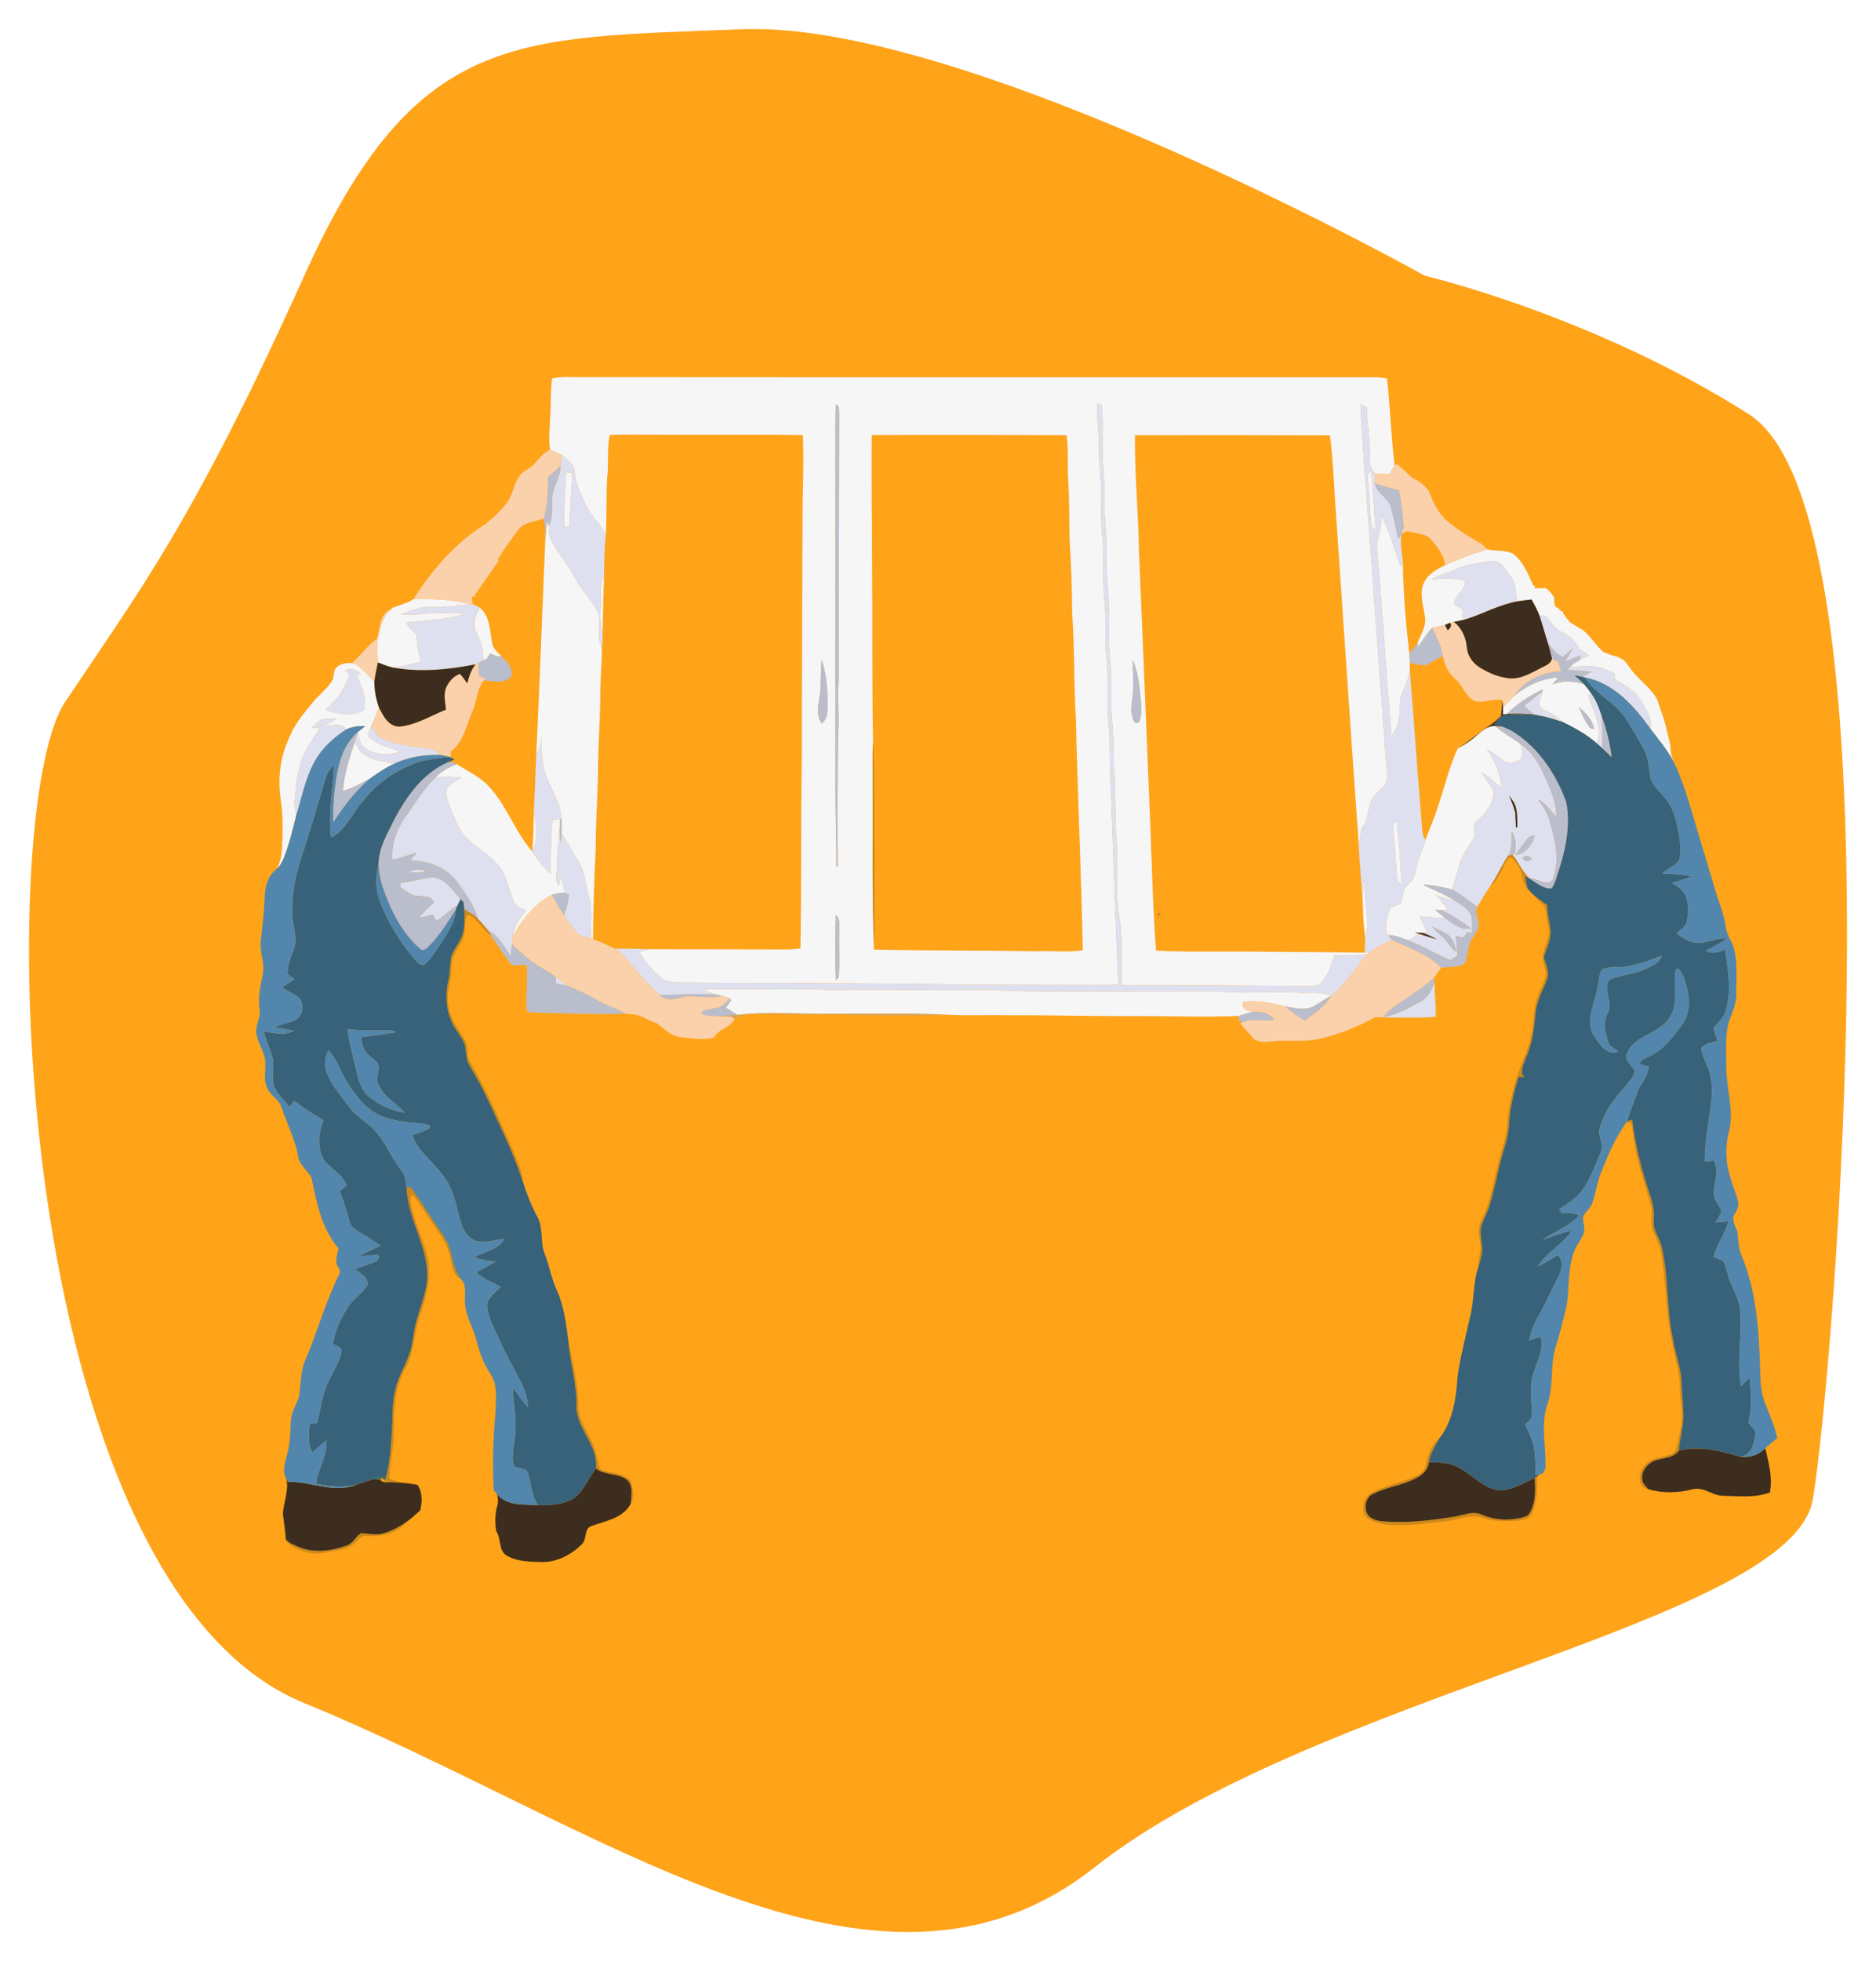 <svg x="0px" y="0px" viewBox="0 0 647 676" fill="none" xmlns="http://www.w3.org/2000/svg">
<g filter="url(#filter0_d)">
<path d="M377.459 643.728C301.778 703.525 206.276 628.516 104.918 587.077C3.56 545.638 -2.747 279.696 22.48 241.929C47.707 204.162 66.627 180.034 104.918 95.058C143.209 10.082 177.896 13.23 255.829 10.082C333.762 6.935 491.431 95.058 491.431 95.058C491.431 95.058 549.543 108.696 603.15 142.791C656.757 176.886 632.431 474.301 625.223 516.789C618.016 559.277 453.14 583.93 377.459 643.728Z" fill="#FF9900" fill-opacity="0.9"/>
</g>
<g clip-path="url(#clip0)" filter="url(#filter1_d)">
<path d="M184.413 126.496C187.944 125.582 191.608 126.117 195.206 126.013C286.341 126.095 377.475 126.013 468.61 126.05C469.861 126.088 471.105 126.303 472.349 126.459C473.489 136.372 473.742 146.375 474.964 156.288C474.42 157.299 473.884 158.317 473.347 159.335C471.627 159.291 469.899 159.253 468.178 159.239C467.336 157.737 466.159 156.214 466.39 154.386C466.725 148.359 465.511 142.399 465.37 136.387C464.647 136.023 463.917 135.659 463.202 135.302C463.835 149.199 464.99 163.081 466.025 176.955C468.066 204.146 469.988 231.344 471.992 258.535C472.148 260.936 472.573 263.388 472.089 265.773C470.308 268.36 467.165 270.098 466.427 273.331C465.757 276.185 465.563 279.276 463.597 281.624C463.292 283.482 462.956 285.34 462.606 287.19C459.865 248.63 457.303 210.069 454.651 171.5C454.003 163.029 453.817 154.52 452.677 146.085C430.257 146.018 407.836 145.981 385.416 146.041C385.289 158.993 386.563 171.931 386.771 184.884C388.052 214.617 389.244 244.357 390.451 274.089C391.226 290.616 391.427 307.181 392.708 323.686C404.328 324.31 415.992 323.879 427.635 324.065C439.962 324.176 452.297 324.206 464.625 324.384C464.982 324.406 465.705 324.436 466.063 324.451L465.325 325.008C461.586 325.313 457.832 325.12 454.092 325.387C453.012 328.969 451.917 332.908 448.938 335.42C447.85 335.836 446.659 335.828 445.519 335.888C423.97 335.732 402.421 335.576 380.865 335.613C380.589 328.471 381.17 321.293 380.358 314.188C378.481 305.137 379.747 295.848 379.144 286.7C378.511 278.028 378.831 269.318 378.22 260.646C377.825 255.251 378.138 249.819 377.542 244.438C376.812 237.282 377.654 230.066 376.835 222.917C376.246 217.433 376.626 211.919 376.425 206.427C376.47 200.727 375.568 195.072 375.673 189.38C375.747 185.501 375.725 181.614 375.293 177.757C374.578 170.831 375.107 163.846 374.526 156.905C373.982 149.897 374.451 142.86 374.123 135.845C373.706 135.652 372.872 135.265 372.462 135.072C372.172 140.289 373.066 145.461 372.999 150.678C372.902 155.902 373.863 161.074 373.729 166.306C373.788 170.987 373.602 175.684 374.116 180.343C374.935 187.998 374.131 195.711 374.92 203.358C375.561 209.578 374.868 215.843 375.531 222.063C376.41 229.984 375.561 237.973 376.365 245.902C376.865 250.562 376.678 255.258 376.768 259.94C377.818 285.087 378.518 310.265 379.717 335.405C371.353 335.657 362.988 335.39 354.623 335.479C342.221 335.301 329.811 335.709 317.417 335.189C288.121 334.884 258.825 334.803 229.537 334.714C227.094 334.572 224.338 334.87 222.29 333.294C219.042 330.82 216.576 327.498 214.424 324.072C215.526 323.775 216.629 323.477 217.746 323.225C233.82 323.262 249.887 323.247 265.961 323.299C267.324 323.277 268.687 323.113 270.05 322.95C270.475 300.715 270.147 278.474 270.55 256.247C270.535 227.019 270.698 197.792 270.825 168.572C270.996 161.052 271.227 153.516 270.892 145.996C258.341 145.736 245.775 145.929 233.209 145.87C223.571 145.974 213.925 145.676 204.286 145.929C203.28 150.923 203.996 156.065 203.37 161.104C203.057 167.547 203.295 174.005 202.93 180.447C201.165 176.598 197.724 173.826 196.011 169.954C195.065 167.881 194.119 165.808 193.277 163.69C192.413 161.52 192.51 159.12 191.802 156.905C190.819 155.233 189.255 153.992 187.75 152.818C186.536 152.246 185.284 151.763 184.048 151.25L183.713 150.797C183.139 147.586 183.594 144.302 183.683 141.069C184.063 136.216 183.757 131.327 184.413 126.496ZM282.281 135.377C282.013 142.221 282.192 149.073 282.132 155.924C282.125 192.583 282.11 229.249 282.14 265.907C282.035 275.508 282.594 285.102 282.445 294.703L282.907 294.659C282.803 279.12 282.773 263.574 283.086 248.035C283.443 242.343 282.758 236.643 283.212 230.95C283.339 200.222 283.331 169.494 283.413 138.765C283.272 137.591 283.696 135.964 282.281 135.377ZM294.668 145.989C294.475 160.925 294.765 175.862 294.773 190.807C294.974 211.057 294.683 231.322 295.1 251.565C294.773 256.321 295.026 261.084 294.951 265.848C295.056 285.021 294.661 304.208 295.428 323.359C314.162 323.723 332.902 323.589 351.636 323.923C356.895 323.671 362.22 324.421 367.435 323.544C366.943 297.134 365.647 270.745 365.073 244.342C364.328 231.976 364.611 219.588 363.77 207.237C363.733 198.788 363.405 190.346 362.883 181.911C362.742 175.223 362.831 168.52 362.407 161.84C362.064 156.571 362.548 151.265 361.848 146.018C339.457 145.959 317.059 145.855 294.668 145.989ZM277.373 223.423C277.104 226.432 277.06 229.457 277.008 232.481C277.104 236.784 274.758 241.339 277.313 245.352C279.473 244.03 279.376 241.332 279.421 239.117C279.391 233.841 279.101 228.454 277.373 223.423ZM384.663 223.512C384.715 227.242 384.902 230.973 384.738 234.703C384.626 237.423 383.673 240.15 384.477 242.855C384.738 243.918 385.095 245.865 386.674 245.077C387.896 243.078 387.501 240.574 387.531 238.352C387.084 233.336 386.712 228.186 384.663 223.512ZM282.237 311.446C282.043 318.974 281.991 326.524 282.296 334.052C282.542 333.718 283.041 333.049 283.287 332.722C283.659 327.29 283.272 321.835 283.451 316.395C283.287 314.731 283.935 312.524 282.237 311.446Z" fill="#F6F6F7"/>
<path d="M189.27 158.86C189.784 158.882 190.804 158.919 191.318 158.934C191.199 165.087 190.469 171.203 190.477 177.356C189.978 177.386 188.98 177.453 188.48 177.482C188.51 171.27 188.912 165.065 189.27 158.86Z" fill="#F6F6F7"/>
<path d="M465.899 163.333C465.944 161.735 464.998 159.432 466.771 158.466C467.59 165.057 467.858 171.693 468.409 178.307C467.523 178.107 467.061 177.579 467.009 176.717C466.234 172.295 466.54 167.77 465.899 163.333Z" fill="#F6F6F7"/>
<path d="M469.08 187.158C468.268 182.573 470.778 178.278 470.368 173.685C473.43 179.37 474.867 185.687 477.288 191.624C477.422 191.201 477.69 190.368 477.825 189.952C477.936 200.415 478.845 210.879 480.052 221.268C480.134 222.353 480.201 223.437 480.245 224.522C480.268 227.748 479.5 230.928 478.041 233.797C476.275 237.014 477.042 240.752 476.461 244.223C476.119 246.311 474.927 248.109 473.892 249.908C473.08 236.992 471.657 224.121 471.069 211.191C470.205 203.195 469.966 195.147 469.08 187.158Z" fill="#F6F6F7"/>
<path d="M182.655 175.803C182.842 176.182 183.214 176.932 183.4 177.304C183.4 178.679 183.154 180.143 183.758 181.436C186.067 186.586 190.074 190.718 192.622 195.726C194.745 199.888 198.417 203.068 200.294 207.371C201.523 211.332 199.556 215.761 201.612 219.543C201.553 225.08 201.016 230.594 201.039 236.138C200.934 245.315 200.197 254.478 200.227 263.663C199.974 272.083 199.467 280.495 199.43 288.922C198.953 299.199 198.529 309.484 198.536 319.769C198.38 319.725 198.074 319.621 197.918 319.569C197.59 314.961 198.625 310.242 197.277 305.731C195.907 301.31 195.869 296.376 193.188 292.452C191.177 289.516 189.918 286.12 187.646 283.356C187.698 281.699 187.713 280.042 187.676 278.392C187.46 273.272 184.518 268.88 182.663 264.25C180.674 259.895 180.845 254.998 180.838 250.316C180.614 252.36 180.048 254.352 178.968 256.113C180.086 231.917 180.979 207.72 182 183.517C182.089 180.938 182.343 178.367 182.655 175.803Z" fill="#F6F6F7"/>
<path d="M492.454 190.799C497.131 188.614 502.003 186.868 506.941 185.367C507.388 185.449 508.29 185.62 508.737 185.709C511.105 185.768 513.504 185.909 515.738 186.809C517.012 187.79 518.107 188.971 519.023 190.294C519.388 190.933 519.761 191.579 520.141 192.219C520.334 192.598 520.729 193.341 520.93 193.712C521.563 195.057 522.196 196.417 522.77 197.799L523.381 197.926L523.284 198.803C524.513 198.795 525.742 198.773 526.978 198.699C528.26 199.42 529.109 200.638 529.936 201.82C530.226 203.143 529.541 205.29 531.448 205.55L531.485 205.848C531.753 206.078 532.304 206.546 532.572 206.784L533.064 206.769L533.049 207.386C533.474 207.988 533.898 208.597 534.33 209.214C534.539 209.407 534.963 209.808 535.172 210.002L535.284 210.373C536.058 210.856 536.84 211.347 537.63 211.845C538.405 212.313 539.187 212.796 539.976 213.264C542.725 215.449 544.446 218.615 547.135 220.874C548.803 221.513 550.509 222.077 552.244 222.538C552.863 222.902 553.481 223.266 554.107 223.638C554.285 223.839 554.65 224.247 554.829 224.448C555.566 225.429 556.311 226.41 557.019 227.421C559.76 230.876 563.7 233.373 565.637 237.445C565.972 238.545 566.367 239.63 566.747 240.723C567.075 241.652 567.395 242.595 567.738 243.532C567.991 244.505 568.244 245.479 568.55 246.452C568.758 247.455 568.989 248.451 569.272 249.447C569.495 250.458 569.719 251.468 569.995 252.471C570.129 253.75 570.248 255.028 570.389 256.306C570.665 257.057 570.926 257.829 571.179 258.602C569.071 254.441 565.987 250.889 563.186 247.195C563.961 243.539 561.607 240.277 559.827 237.312C557.809 234.042 554.39 232.095 551.075 230.371C550.986 229.657 550.904 228.951 550.829 228.245C546.561 225.555 541.362 224.983 536.505 226.15C536.431 225.89 536.282 225.37 536.207 225.109C536.96 224.53 537.809 224.062 538.665 223.631C539.76 223.088 540.87 222.568 541.935 221.951C541.123 221.022 539.961 220.547 538.904 219.989C538.159 218.83 537.489 217.626 536.624 216.563C534.785 214.587 531.895 214 530.092 211.986C528.587 210.41 527.731 207.378 524.99 208.337C524.237 206.353 523.232 204.488 522.181 202.66C520.595 202.853 519.016 203.039 517.437 203.269C516.364 200.534 517.206 197.227 515.098 194.916C513.25 192.65 511.716 188.845 508.163 189.372C504.431 189.937 500.625 190.495 497.057 191.758C494.018 193.37 490.569 194.032 487.605 195.8C491.53 195.377 495.515 195.213 499.374 196.239C499.366 199.546 495.724 201.054 495.441 204.25C496.364 204.8 497.34 205.305 498.197 205.974C499.053 206.71 498.293 207.787 498.145 208.649C498.45 208.865 499.061 209.296 499.366 209.519C498.048 209.846 496.714 210.098 495.403 210.381C495.061 210.462 494.375 210.618 494.033 210.693C493.608 210.879 492.759 211.25 492.335 211.436C490.867 211.785 489.392 212.045 487.932 212.417C486.003 214.401 484.58 216.786 483.031 219.068C483.016 218.652 482.972 217.827 482.949 217.418C484.067 214.609 485.966 211.867 485.452 208.694C484.968 204.919 483.441 200.973 484.945 197.227C486.256 193.995 489.474 192.256 492.454 190.799Z" fill="#F6F6F7"/>
<path d="M201.18 204.198C201.366 201.04 200.733 197.673 202.32 194.775C202.081 201.04 201.97 207.304 201.858 213.576C200.718 210.559 201.031 207.334 201.18 204.198Z" fill="#F6F6F7"/>
<path d="M136.481 202.578L137.129 202.37C143.446 202.541 149.866 202.518 155.989 204.265C151.565 204.725 147.155 205.483 142.686 205.238C139.014 205.045 135.572 206.516 132.22 207.809C134.358 207.928 136.511 207.958 138.649 207.743C144.056 207.155 149.501 207.46 154.932 207.512C148.094 209.548 140.921 209.935 133.859 210.566C134.962 212.142 136.25 213.584 137.695 214.862C137.829 218.005 138.217 221.141 139.245 224.129C136.019 224.879 132.787 225.667 129.502 226.128C127.714 225.719 126.023 225.013 124.317 224.366C124.221 221.639 123.811 218.882 124.362 216.17C125.107 212.461 125.926 208.374 129.062 205.877L129.472 205.483C130.761 205.06 132.019 204.562 133.293 204.094C134.217 203.797 135.111 203.425 135.975 202.994L136.481 202.578Z" fill="#F6F6F7"/>
<path d="M158.41 214.26C156.786 211.414 158.015 208.107 159.43 205.454C163.065 208.426 162.939 213.435 163.706 217.648C163.952 219.633 165.695 220.903 166.976 222.263C165.553 222.479 164.287 221.817 163.065 221.223C162.678 221.832 162.291 222.434 161.911 223.044C161.62 223.2 161.047 223.504 160.756 223.653C160.771 220.368 159.907 217.173 158.41 214.26Z" fill="#F6F6F7"/>
<path d="M109.36 227.094C110.582 224.649 113.74 224.277 116.153 224.723C118.917 226.313 121.003 228.751 123.111 231.077C123.14 234.042 123.677 236.985 124.682 239.771C123.885 241.993 123.021 244.193 121.986 246.318C121.524 247.53 120.25 249.09 121.502 250.264C124.347 253.096 128.57 253.579 132.131 255.124C128.161 256.321 123.476 256.559 120.012 253.913C118.112 252.724 117.904 250.316 117.382 248.362C118.239 247.663 119.118 246.987 119.982 246.296C117.695 246.237 115.364 246.452 113.301 247.515C111.751 244.691 108.236 246.304 105.71 246.333C107.193 245.516 108.653 244.646 110.068 243.717C108.332 243.755 106.5 243.502 104.831 244.119C103.446 244.795 102.411 245.984 101.293 247.01C102.291 246.95 103.282 246.883 104.28 246.816C102.872 249.454 101.1 251.87 99.61 254.456C96.75 259.873 96.035 266.078 95.617 272.098C95.483 273.77 95.871 275.419 96.169 277.054C94.969 281.937 93.793 286.849 91.96 291.538C91.401 292.972 90.664 294.362 89.554 295.447C90.456 293.656 90.984 291.686 91.171 289.695C91.573 283.49 91.714 277.225 90.731 271.065C90.061 266.1 90.299 261.032 91.603 256.187C91.841 255.407 92.064 254.627 92.28 253.846C92.779 252.628 93.293 251.409 93.785 250.183C94.262 249.179 94.746 248.176 95.215 247.173C97.055 243.896 99.506 241.042 101.852 238.129C104.057 235.372 107.141 233.336 108.809 230.17C109.003 229.145 109.189 228.119 109.36 227.094ZM112.98 227.004C113.524 227.673 114.068 228.335 114.619 228.996C113.539 230.988 112.593 233.054 111.424 234.993C110.008 237.148 107.99 238.798 106.269 240.7C110.537 242.194 115.349 243.071 119.52 240.819C120.69 236.643 118.693 232.504 117.01 228.781C117.382 228.691 118.127 228.52 118.5 228.439C117.152 226.692 115.021 226.254 112.98 227.004Z" fill="#F6F6F7"/>
<path d="M516.17 235.877C520.542 232.377 525.697 229.806 531.388 229.568C530.732 230.378 530.062 231.181 529.406 231.991C532.915 230.438 536.743 230.78 540.333 231.857C541.279 232.964 542.144 234.146 542.993 235.342C542.687 235.394 542.076 235.506 541.779 235.558C543.037 241.02 547.164 246.497 544.721 252.241C541.205 249.157 537.078 246.913 532.907 244.854C531.037 242.796 528.438 241.785 526.077 240.448C523.879 239.132 525.593 236.331 525.868 234.421L526.203 233.537C521.637 235.766 517.235 238.449 513.689 242.12C513.354 242.164 512.699 242.261 512.371 242.305C512.371 241.689 512.379 240.463 512.379 239.846C513.712 238.59 514.978 237.267 516.17 235.877ZM538.546 239.838C539.589 242.372 540.78 244.892 542.456 247.069C542.806 247.121 543.499 247.225 543.842 247.277C543.097 244.2 541.034 241.696 538.546 239.838Z" fill="#F6F6F7"/>
<path d="M502.666 250.027C504.722 248.347 506.8 246.162 509.682 246.229C512.29 248.778 515.641 250.324 518.487 252.561C518.621 254.292 519.813 256.678 517.958 257.896C516.476 258.862 514.308 259.464 512.751 258.335C510.822 256.938 509.02 255.34 506.815 254.381C509.548 258.335 511.433 262.846 511.917 267.646C509.511 265.855 507.5 263.581 504.886 262.073C506.107 264.525 508.103 266.531 509.183 269.051C508.99 273.101 506.316 276.467 503.411 279.076C501.273 280.532 503.306 283.282 502.063 285.169C500.543 288.067 498.286 290.601 497.37 293.797C496.543 296.755 495.873 299.764 494.696 302.618C491.441 301.719 488.104 301.072 484.729 300.916C488.379 302.878 492.342 304.23 495.791 306.564C493.571 305.932 491.336 305.353 489.199 304.505C490.659 306.073 492.044 307.723 493.34 309.44C492.886 309.536 491.977 309.737 491.53 309.834C490.852 309.767 489.511 309.64 488.834 309.574C489.951 310.488 491.068 311.402 492.208 312.308C489.385 312.338 486.569 312.16 483.769 311.885C484.454 313.661 485.243 315.4 486.137 317.087C485.742 317.213 484.968 317.451 484.573 317.57C483.672 317.532 482.77 317.495 481.877 317.458C482.256 317.562 483.009 317.785 483.381 317.897C482.152 318.669 480.908 319.413 479.642 320.126C478.003 319.487 476.335 318.937 474.636 318.506C473.81 318.276 472.983 318.038 472.163 317.807C471.866 314.649 472.134 311.402 473.825 308.637C474.979 308.251 476.186 307.946 477.281 307.389C477.728 305.739 477.81 304.007 478.361 302.38C479.567 300.604 481.765 299.415 482.003 297.082C482.8 293.098 484.379 289.36 485.653 285.526C487.053 281.401 488.96 277.463 490.174 273.279C492.349 266.836 493.876 260.141 496.774 253.965C498.867 252.865 500.886 251.595 502.666 250.027Z" fill="#F6F6F7"/>
<path d="M116.34 251.766C117.211 253.281 117.904 255.05 119.439 256.039C122.582 258.164 126.455 258.573 130.098 259.219C127.029 260.586 124.236 262.467 121.524 264.428C118.545 266.034 115.565 267.713 112.273 268.612C112.645 262.808 114.53 257.25 116.34 251.766Z" fill="#F6F6F7"/>
<path d="M144.183 263.96C146.209 261.887 148.794 260.512 151.446 259.405C154.999 261.627 158.872 263.455 161.926 266.383C168.585 273.116 171.438 282.516 177.613 289.598C179.304 292.377 181.397 294.882 183.751 297.126C184.145 290.914 183.832 284.656 184.644 278.474C185.263 278.459 186.492 278.429 187.11 278.407C187.058 279.841 187.013 281.283 186.961 282.717C186.358 286.745 186.209 290.817 186.052 294.874C186.045 297.044 185.3 299.474 186.73 301.377C186.983 300.18 187.229 298.976 187.453 297.773C187.84 299.757 188.279 301.726 188.786 303.68L188.354 303.718C186.991 303.792 185.65 304.045 184.346 304.431C178.358 307.515 174.09 313.014 170.849 318.759C171.185 315.318 173.404 312.553 175.401 309.886C173.903 309.113 171.952 308.645 171.281 306.921C169.516 302.945 168.995 298.397 166.261 294.882C163.103 290.267 157.561 288.171 154.068 283.876C151.55 280.837 150.373 277.002 148.92 273.405C148.347 271.525 147.252 269.348 148.339 267.453C149.621 265.937 151.475 265.097 153.092 264.012C150.127 263.7 147.148 263.73 144.183 263.96Z" fill="#F6F6F7"/>
<path d="M178.134 275.144C178.797 279.789 179.773 284.991 177.598 289.36C177.925 284.627 178.089 279.886 178.134 275.144Z" fill="#F6F6F7"/>
<path d="M474.592 280.725C474.554 279.952 474.912 279.425 475.672 279.135C476.491 286.388 477.109 293.685 477.273 300.983C477.005 300.738 476.469 300.247 476.201 300.002C475.381 296.598 475.5 293.069 475.217 289.598C475.053 286.633 474.45 283.698 474.592 280.725Z" fill="#F6F6F7"/>
<path d="M464.015 307.53C463.896 304.721 464.045 301.912 464.387 299.125C464.774 303.643 465.08 308.169 465.527 312.68C465.78 314.85 465.37 317.012 464.834 319.108C464.305 315.273 464.052 311.402 464.015 307.53Z" fill="#F6F6F7"/>
<path d="M235.869 337.367C240.412 336.727 245.001 337.136 249.567 337.062C256.77 336.988 263.98 337.203 271.183 337.032C276.419 336.869 281.648 337.612 286.877 337.166C303.011 337.188 319.145 337.419 335.279 337.24C350.884 338.095 366.526 337.708 382.153 337.746C395.822 338.006 409.512 337.485 423.173 338.191C429.378 338.102 435.598 337.812 441.81 338.184C445.542 338.459 449.504 337.523 452.961 339.395C450.503 340.562 448.365 342.331 445.862 343.408C442.935 344.174 439.896 343.43 437.013 342.843C432.395 341.699 427.561 340.659 422.801 341.357C421.847 343.705 424.335 344.553 426.212 344.716C424.514 345.154 422.86 345.734 421.177 346.21C409.46 346.685 397.647 346.232 385.893 346.254C371.226 346.358 356.567 345.898 341.893 345.987C334.944 345.816 327.972 346.18 321.022 345.816C307.667 345.11 294.251 345.481 280.866 345.437C270.028 345.615 259.131 344.612 248.323 345.816C246.99 344.998 245.656 344.196 244.323 343.386C244.956 342.531 245.589 341.669 246.2 340.8C246.073 340.636 245.82 340.309 245.693 340.146C244.896 339.834 244.092 339.566 243.265 339.351C242.856 339.247 242.029 339.039 241.619 338.935C239.69 338.437 237.776 337.902 235.869 337.367Z" fill="#F6F6F7"/>
<path d="M372.463 135.072C372.873 135.265 373.707 135.652 374.124 135.845C374.452 142.86 373.982 149.897 374.526 156.905C375.107 163.846 374.578 170.831 375.293 177.757C375.725 181.614 375.748 185.501 375.673 189.38C375.569 195.072 376.47 200.727 376.426 206.427C376.627 211.919 376.247 217.433 376.835 222.917C377.655 230.066 376.813 237.282 377.543 244.438C378.139 249.818 377.826 255.251 378.221 260.646C378.831 269.318 378.511 278.028 379.144 286.7C379.748 295.848 378.481 305.137 380.358 314.188C381.17 321.293 380.589 328.471 380.865 335.613C402.421 335.576 423.971 335.732 445.52 335.888C446.659 335.828 447.851 335.836 448.939 335.419C451.918 332.908 453.013 328.969 454.093 325.387C457.832 325.12 461.586 325.313 465.326 325.008C461.475 329.898 458.004 335.219 453.214 339.261L452.961 339.395C449.505 337.523 445.542 338.459 441.81 338.184C435.598 337.812 429.378 338.102 423.174 338.191C409.513 337.485 395.822 338.006 382.154 337.745C366.526 337.708 350.884 338.095 335.279 337.24C319.145 337.418 303.011 337.188 286.877 337.166C281.649 337.612 276.42 336.869 271.183 337.032C263.98 337.203 256.77 336.987 249.567 337.062C245.001 337.136 240.413 336.727 235.869 337.366C237.776 337.902 239.69 338.437 241.619 338.934C234.886 338.214 228.13 339.068 221.389 338.964C218.513 335.992 215.437 333.205 212.86 329.957C210.849 327.461 208.89 324.837 206.193 323.024C210.044 322.994 213.895 323.069 217.746 323.225C216.629 323.477 215.527 323.775 214.424 324.072C216.577 327.498 219.042 330.819 222.29 333.294C224.338 334.87 227.094 334.572 229.538 334.713C258.826 334.803 288.121 334.884 317.417 335.189C329.812 335.709 342.221 335.301 354.623 335.479C362.988 335.39 371.353 335.657 379.718 335.405C378.519 310.265 377.818 285.087 376.768 259.94C376.679 255.258 376.865 250.562 376.366 245.902C375.562 237.973 376.411 229.984 375.532 222.063C374.869 215.843 375.562 209.578 374.921 203.358C374.131 195.711 374.936 187.998 374.116 180.343C373.603 175.684 373.789 170.987 373.729 166.306C373.863 161.074 372.902 155.902 372.999 150.678C373.066 145.461 372.172 140.289 372.463 135.072Z" fill="#DEE0EF"/>
<path d="M463.203 135.302C463.918 135.659 464.648 136.023 465.37 136.387C465.512 142.399 466.726 148.359 466.391 154.386C466.16 156.214 467.337 157.737 468.179 159.239C468.171 160.353 468.149 161.468 468.171 162.583C468.663 166.157 472.827 167.428 473.631 170.839C474.719 174.413 475.448 178.084 476.178 181.74C476.573 181.295 476.983 180.849 477.393 180.41C476.67 183.583 477.691 186.771 477.825 189.952C477.691 190.368 477.422 191.201 477.288 191.624C474.867 185.686 473.43 179.37 470.368 173.685C470.778 178.277 468.268 182.573 469.08 187.158C469.966 195.147 470.205 203.195 471.069 211.191C471.657 224.121 473.08 236.992 473.892 249.908C474.927 248.109 476.119 246.311 476.461 244.223C477.042 240.752 476.275 237.014 478.041 233.797C479.501 230.928 480.268 227.748 480.245 224.522C480.26 230.408 481.013 236.256 481.407 242.12C482.413 255.518 483.404 268.924 484.514 282.315C484.521 283.497 485.05 284.545 485.653 285.526C484.379 289.36 482.8 293.098 482.003 297.081C481.765 299.415 479.568 300.604 478.361 302.38C477.81 304.007 477.728 305.739 477.281 307.389C476.186 307.946 474.979 308.251 473.825 308.637C472.134 311.402 471.866 314.649 472.164 317.807C472.983 318.038 473.81 318.275 474.637 318.506C474.175 318.506 473.244 318.491 472.782 318.484C473.095 318.877 473.728 319.658 474.041 320.052C471.247 321.263 468.521 322.645 466.063 324.451C465.706 324.436 464.983 324.406 464.626 324.384C464.745 322.63 464.797 320.869 464.834 319.108C465.37 317.012 465.78 314.85 465.527 312.68C465.08 308.169 464.775 303.643 464.387 299.125C464.045 301.912 463.896 304.721 464.015 307.53C463.568 300.753 462.868 293.983 462.607 287.19C462.957 285.34 463.292 283.482 463.598 281.624C465.564 279.276 465.758 276.185 466.428 273.331C467.166 270.098 470.309 268.36 472.089 265.773C472.573 263.388 472.149 260.936 471.992 258.535C469.989 231.344 468.067 204.146 466.026 176.955C464.991 163.081 463.836 149.199 463.203 135.302ZM465.899 163.333C466.54 167.77 466.234 172.295 467.009 176.717C467.061 177.579 467.523 178.107 468.409 178.307C467.858 171.693 467.59 165.057 466.771 158.466C464.998 159.432 465.944 161.735 465.899 163.333ZM474.592 280.725C474.45 283.698 475.054 286.633 475.218 289.598C475.501 293.069 475.381 296.598 476.201 300.002C476.469 300.247 477.005 300.738 477.273 300.983C477.11 293.685 476.491 286.388 475.672 279.135C474.912 279.425 474.555 279.952 474.592 280.725Z" fill="#DEE0EF"/>
<path d="M187.75 152.818C189.255 153.992 190.819 155.233 191.802 156.905C192.51 159.12 192.413 161.52 193.277 163.69C194.119 165.808 195.065 167.881 196.011 169.954C197.724 173.826 201.165 176.598 202.931 180.447C202.461 185.211 202.365 189.989 202.32 194.775C200.733 197.673 201.366 201.04 201.18 204.198C201.031 207.334 200.718 210.559 201.858 213.576C201.858 215.568 201.739 217.552 201.612 219.543C199.556 215.761 201.523 211.332 200.294 207.371C198.417 203.068 194.745 199.888 192.622 195.726C190.074 190.717 186.067 186.586 183.758 181.436C183.154 180.143 183.4 178.679 183.4 177.304C184.458 174.755 184.51 171.998 184.413 169.286C183.996 164.745 187.259 161 187.385 156.519C187.519 155.285 187.631 154.052 187.75 152.818ZM189.27 158.86C188.912 165.065 188.51 171.27 188.48 177.482C188.979 177.453 189.977 177.386 190.476 177.356C190.469 171.203 191.199 165.087 191.318 158.934C190.804 158.919 189.784 158.882 189.27 158.86Z" fill="#DEE0EF"/>
<path d="M497.057 191.758C500.625 190.495 504.431 189.937 508.163 189.372C511.716 188.845 513.25 192.65 515.098 194.916C517.206 197.227 516.364 200.534 517.436 203.269C511.113 204.384 505.459 207.653 499.366 209.519C499.061 209.296 498.45 208.865 498.144 208.649C498.293 207.787 499.053 206.71 498.196 205.974C497.34 205.305 496.364 204.8 495.44 204.25C495.724 201.054 499.366 199.546 499.373 196.239C495.515 195.213 491.53 195.377 487.604 195.801C490.569 194.032 494.018 193.37 497.057 191.758Z" fill="#DEE0EF"/>
<path d="M155.989 204.265C156.242 204.294 156.734 204.354 156.987 204.384C157.836 204.629 158.656 205.015 159.43 205.454C158.015 208.107 156.786 211.414 158.41 214.26C159.907 217.173 160.771 220.368 160.756 223.653C160.324 223.876 159.453 224.314 159.021 224.53C158.76 224.656 158.253 224.901 158 225.02C148.659 226.848 138.932 227.844 129.501 226.128C132.786 225.667 136.019 224.879 139.244 224.129C138.216 221.141 137.829 218.005 137.695 214.862C136.25 213.584 134.961 212.142 133.859 210.566C140.92 209.935 148.093 209.548 154.931 207.512C149.501 207.46 144.056 207.155 138.648 207.743C136.511 207.958 134.358 207.928 132.22 207.809C135.572 206.516 139.013 205.045 142.686 205.238C147.155 205.483 151.564 204.725 155.989 204.265Z" fill="#DEE0EF"/>
<path d="M524.99 208.337C527.731 207.378 528.587 210.41 530.092 211.986C531.895 214 534.785 214.587 536.625 216.564C537.489 217.626 538.159 218.83 538.904 219.989C539.962 220.547 541.124 221.022 541.935 221.951C540.87 222.568 539.761 223.088 538.666 223.631C538.815 223.192 539.112 222.3 539.261 221.855C537.437 222.613 535.604 223.356 533.764 224.077C534.658 222.553 535.552 221.03 536.409 219.477C535.261 220.428 534.129 221.394 533.019 222.367C530.621 221.55 529.191 219.387 527.768 217.448C526.777 214.431 525.966 211.354 524.99 208.337Z" fill="#DEE0EF"/>
<path d="M534.598 226.93C535.12 226.313 535.641 225.697 536.207 225.109C536.282 225.37 536.431 225.89 536.505 226.15C541.362 224.983 546.561 225.555 550.829 228.245C550.903 228.951 550.985 229.657 551.075 230.371C554.389 232.095 557.808 234.042 559.827 237.312C561.607 240.277 563.961 243.539 563.186 247.195C557.57 239.34 550.538 231.426 540.557 229.524C540.349 229.472 539.924 229.368 539.715 229.316C540.781 228.758 541.846 228.171 542.896 227.569C540.14 227.235 537.369 227.056 534.598 226.93Z" fill="#DEE0EF"/>
<path d="M112.981 227.004C115.022 226.254 117.152 226.692 118.5 228.439C118.128 228.52 117.383 228.691 117.011 228.781C118.694 232.504 120.69 236.643 119.521 240.819C115.349 243.071 110.538 242.194 106.27 240.7C107.99 238.798 110.009 237.148 111.424 234.993C112.593 233.054 113.539 230.988 114.619 228.996C114.068 228.335 113.525 227.673 112.981 227.004Z" fill="#DEE0EF"/>
<path d="M519.656 239.363C521.66 237.631 523.813 236.093 525.868 234.421C525.593 236.331 523.88 239.132 526.077 240.448C528.438 241.785 531.038 242.796 532.908 244.854C530.382 244.059 527.857 243.22 525.25 242.737C524.55 242.595 523.85 242.462 523.157 242.335C521.943 241.391 520.803 240.373 519.656 239.363Z" fill="#DEE0EF"/>
<path d="M541.779 235.558C542.077 235.506 542.688 235.394 542.993 235.342C544.661 237.683 545.63 240.433 546.494 243.153C546.3 246.72 547.023 250.294 546.501 253.846C545.913 253.304 545.317 252.769 544.721 252.241C547.164 246.497 543.038 241.02 541.779 235.558Z" fill="#DEE0EF"/>
<path d="M104.832 244.119C106.5 243.502 108.333 243.755 110.068 243.717C108.653 244.646 107.193 245.516 105.711 246.333C108.236 246.303 111.751 244.691 113.301 247.515C108.921 250.376 104.899 254.025 102.411 258.684C99.26 264.399 98.106 270.894 96.169 277.054C95.871 275.419 95.484 273.769 95.618 272.097C96.035 266.078 96.75 259.873 99.61 254.456C101.1 251.87 102.873 249.454 104.28 246.816C103.282 246.883 102.292 246.95 101.294 247.009C102.411 245.984 103.446 244.795 104.832 244.119Z" fill="#DEE0EF"/>
<path d="M121.502 250.264C120.25 249.09 121.524 247.53 121.986 246.318C123.185 247.961 124.295 249.871 126.269 250.695C129.71 252.174 133.442 252.873 137.129 253.423C140.138 253.891 143.788 253.423 145.777 256.247C140.407 256.128 134.976 256.886 130.098 259.219C126.455 258.573 122.582 258.164 119.438 256.039C117.904 255.05 117.211 253.282 116.34 251.766C116.69 250.658 116.988 249.536 117.308 248.429L117.383 248.362C117.904 250.316 118.113 252.724 120.012 253.913C123.476 256.559 128.161 256.321 132.131 255.124C128.571 253.579 124.347 253.096 121.502 250.264Z" fill="#DEE0EF"/>
<path d="M178.968 256.113C180.048 254.352 180.614 252.36 180.838 250.316C180.845 254.998 180.674 259.895 182.663 264.25C184.517 268.88 187.46 273.272 187.676 278.392L187.11 278.407C186.491 278.429 185.262 278.459 184.644 278.474C183.832 284.656 184.145 290.913 183.75 297.126C181.396 294.882 179.303 292.377 177.613 289.598L177.598 289.36C179.773 284.991 178.797 279.789 178.134 275.144C178.491 268.805 178.626 262.452 178.968 256.113Z" fill="#DEE0EF"/>
<path d="M518.487 252.561C522.442 255.214 524.848 259.442 526.777 263.67C528.729 268.092 530.785 272.662 530.733 277.597C528.751 275.434 527.105 272.848 524.409 271.488C525.742 273.539 527.351 275.479 528.088 277.857C530.189 284.671 532.148 292.207 529.563 299.162C527.626 301.8 524.17 298.664 521.593 298.783C518.993 296.524 517.831 293.158 515.604 290.601C515.805 290.535 516.222 290.393 516.431 290.326C516.692 287.785 517.124 284.931 515.425 282.754C515.075 285.518 515.731 288.632 514.01 291.062C511.828 294.414 510.226 298.107 507.977 301.429C507.567 302.038 507.165 302.64 506.755 303.235C505.966 304.438 505.221 305.672 504.521 306.92C504.252 307.337 503.716 308.162 503.441 308.578C500.558 306.549 497.884 304.171 494.696 302.618C495.873 299.764 496.543 296.754 497.37 293.797C498.286 290.601 500.543 288.067 502.063 285.169C503.306 283.282 501.273 280.532 503.411 279.075C506.316 276.467 508.99 273.101 509.183 269.051C508.103 266.531 506.107 264.525 504.886 262.073C507.5 263.581 509.511 265.855 511.917 267.646C511.433 262.846 509.548 258.335 506.815 254.381C509.02 255.34 510.822 256.938 512.751 258.335C514.308 259.464 516.476 258.862 517.958 257.896C519.813 256.678 518.621 254.292 518.487 252.561ZM514.405 270.255C515.314 272.135 516.029 274.089 516.587 276.103C516.662 277.805 516.759 279.506 516.833 281.208C516.945 281.216 517.168 281.231 517.28 281.245C517.288 279.135 517.34 277.01 516.923 274.936C516.647 273.116 515.522 271.652 514.405 270.255ZM521.414 284.404C519.619 286.366 518.204 288.647 516.573 290.75C520.148 290.386 522.546 287.25 523.276 283.95C522.815 284.062 521.883 284.292 521.414 284.404ZM519.358 291.426C518.576 292.86 521.921 293.381 522.211 292.028C521.794 290.966 520.185 290.817 519.358 291.426Z" fill="#DEE0EF"/>
<path d="M133.889 277.545C137.129 272.885 140.131 267.988 144.183 263.96C147.147 263.73 150.127 263.7 153.092 264.012C151.475 265.097 149.62 265.937 148.339 267.453C147.252 269.348 148.347 271.525 148.92 273.405C150.373 277.002 151.55 280.837 154.067 283.876C157.561 288.171 163.103 290.267 166.261 294.882C168.994 298.397 169.516 302.945 171.281 306.921C171.952 308.645 173.903 309.113 175.4 309.886C173.404 312.553 171.184 315.318 170.849 318.759C170.693 319.628 170.611 320.505 170.521 321.389C170.402 322.734 170.298 324.087 170.194 325.439C167.736 322.504 166.149 318.632 162.522 316.893C161.263 315.429 160.019 313.951 158.723 312.524C157.486 307.954 154.574 304.097 151.9 300.277C148.205 295.12 141.755 292.593 135.528 292.66C136.258 291.724 136.987 290.78 137.717 289.851C134.969 290.772 132.213 291.724 129.367 292.34C128.965 287.02 130.738 281.803 133.889 277.545Z" fill="#DEE0EF"/>
<path d="M186.052 294.874C186.208 290.817 186.357 286.745 186.961 282.717C187.08 284.032 187.244 285.34 187.415 286.648C187.505 285.548 187.579 284.448 187.646 283.356C189.918 286.12 191.177 289.516 193.188 292.452C195.869 296.376 195.907 301.31 197.277 305.732C198.625 310.242 197.59 314.961 197.918 319.569C196.167 318.996 194.089 318.826 192.815 317.339C191.154 315.578 189.866 313.512 188.495 311.521C189.344 309.239 189.903 306.869 190.275 304.468C189.799 304.282 188.83 303.903 188.354 303.718L188.786 303.681C188.279 301.726 187.84 299.757 187.452 297.773C187.229 298.977 186.983 300.18 186.73 301.377C185.3 299.474 186.045 297.044 186.052 294.874Z" fill="#DEE0EF"/>
<path d="M135.453 296.747C136.727 295.157 139.051 296.078 140.786 295.841C140.555 296.078 140.094 296.546 139.863 296.784C138.395 296.799 136.921 296.799 135.453 296.747Z" fill="#DEE0EF"/>
<path d="M132.131 300.359C135.93 299.839 139.662 298.843 143.461 298.397C147.729 299.029 150.135 303.027 152.839 305.932C152.481 306.66 152.131 307.389 151.796 308.124C149.137 309.618 147.059 311.892 144.511 313.542C144.228 312.984 143.654 311.87 143.371 311.312C141.748 311.684 140.124 312.056 138.493 312.397C140.005 310.517 141.695 308.786 143.58 307.277C142.962 304.528 139.96 305.137 137.844 304.817C135.647 304.661 133.971 303.034 132.169 301.956C132.161 301.563 132.139 300.76 132.131 300.359Z" fill="#DEE0EF"/>
<path d="M489.199 304.505C491.336 305.353 493.571 305.932 495.791 306.564C497.899 307.857 500.208 309.217 501.377 311.491C501.899 313.46 501.653 315.526 501.638 317.54C501.221 317.488 500.394 317.384 499.977 317.332C499.59 317.926 499.21 318.521 498.83 319.115C497.876 318.982 496.923 318.855 495.984 318.721C496.335 320.943 496.543 323.188 496.67 325.439C495.843 325.96 495.024 326.487 494.212 327.015C489.288 324.86 484.64 322.11 479.642 320.126C480.908 319.413 482.152 318.669 483.381 317.897C485.43 318.491 487.441 319.227 489.497 319.814C487.947 318.877 486.294 318.119 484.573 317.57C484.968 317.451 485.743 317.213 486.137 317.087C485.243 315.4 484.454 313.661 483.769 311.885C486.569 312.16 489.385 312.338 492.208 312.308C494.837 314.382 497.817 316.767 501.415 316.024C498.294 313.69 494.942 311.699 491.53 309.834C491.977 309.737 492.886 309.536 493.34 309.44C492.044 307.723 490.659 306.073 489.199 304.505ZM487.791 315.481C489.564 317.295 491.664 318.811 493.176 320.869C494.107 322.118 495.001 323.455 496.394 324.258C495.895 322.118 495.247 319.806 493.489 318.335C491.776 317.049 489.75 316.291 487.791 315.481Z" fill="#DEE0EF"/>
<path d="M185.598 332.61C187.058 333.68 188.458 334.825 189.948 335.865C188.547 335.546 187.132 335.293 185.724 335.04C185.694 334.431 185.627 333.22 185.598 332.61Z" fill="#DEE0EF"/>
<path d="M483.835 341.298C486.368 339.99 487.686 337.344 488.714 334.825C488.737 338.719 489.332 342.606 489.116 346.507C483.105 346.983 477.064 346.708 471.046 346.715C475.619 345.764 479.798 343.564 483.835 341.298Z" fill="#DEE0EF"/>
<path d="M282.282 135.377C283.697 135.964 283.273 137.591 283.414 138.765C283.332 169.494 283.34 200.222 283.213 230.95C282.759 236.643 283.444 242.343 283.086 248.035C282.774 263.574 282.803 279.12 282.908 294.659L282.446 294.703C282.595 285.102 282.036 275.508 282.14 265.907C282.111 229.249 282.125 192.583 282.133 155.924C282.193 149.073 282.014 142.221 282.282 135.377Z" fill="#BABDCC"/>
<path d="M182.939 160.39C184.496 159.194 185.985 157.901 187.386 156.519C187.259 161 183.997 164.745 184.414 169.286C184.51 171.998 184.458 174.755 183.401 177.304C183.214 176.932 182.842 176.182 182.656 175.803C182.343 178.367 182.09 180.938 182 183.516C182.142 180.596 182.045 177.661 181.546 174.77C182.812 170.073 183.036 165.228 182.939 160.39Z" fill="#BABDCC"/>
<path d="M468.171 162.583C470.95 163.467 473.735 164.307 476.559 165.027C477.43 169.271 477.869 173.581 478.138 177.898C477.869 178.731 477.616 179.57 477.393 180.41C476.983 180.849 476.573 181.295 476.179 181.74C475.449 178.084 474.719 174.413 473.631 170.839C472.827 167.428 468.663 166.157 468.171 162.583Z" fill="#BABDCC"/>
<path d="M483.031 219.068C484.581 216.786 486.003 214.401 487.932 212.417C489.556 215.501 491.106 218.689 491.634 222.174C489.608 223.103 487.694 224.247 485.757 225.34C485.199 225.295 484.081 225.221 483.523 225.184C482.428 224.931 481.34 224.716 480.245 224.522C480.201 223.437 480.134 222.352 480.052 221.267C481.139 220.086 482.137 218.815 482.949 217.418C482.972 217.827 483.016 218.652 483.031 219.068Z" fill="#BABDCC"/>
<path d="M527.768 217.448C529.191 219.387 530.621 221.55 533.019 222.367C534.129 221.394 535.262 220.428 536.409 219.476C535.552 221.03 534.658 222.553 533.764 224.076C535.604 223.356 537.437 222.612 539.261 221.854C539.113 222.3 538.815 223.192 538.666 223.631C537.809 224.062 536.96 224.53 536.208 225.109C535.641 225.696 535.12 226.313 534.599 226.93C537.37 227.056 540.14 227.235 542.896 227.569C541.846 228.171 540.781 228.758 539.716 229.316C538.822 229.152 537.936 228.996 537.057 228.84C538.167 229.821 539.291 230.787 540.334 231.857C536.744 230.779 532.915 230.438 529.407 231.991C530.062 231.181 530.733 230.378 531.388 229.568C525.697 229.806 520.543 232.377 516.17 235.877C519.612 230.564 526.152 227.577 532.379 227.413C532.044 226.328 531.708 225.251 531.388 224.173C530.666 223.779 529.951 223.385 529.235 222.999C528.803 221.134 528.304 219.283 527.768 217.448Z" fill="#BABDCC"/>
<path d="M161.912 223.044C162.291 222.434 162.679 221.832 163.066 221.223C164.288 221.817 165.554 222.479 166.977 222.263C168.764 224.084 171.26 226.38 170.247 229.211C168.012 232.035 163.93 230.594 160.869 230.609C160.995 230.43 161.249 230.066 161.375 229.888C160.623 229.553 159.871 229.234 159.118 228.907C159.089 227.443 159.051 225.986 159.021 224.53C159.454 224.314 160.325 223.876 160.757 223.653C161.048 223.504 161.621 223.2 161.912 223.044Z" fill="#BABDCC"/>
<path d="M277.373 223.423C279.101 228.454 279.392 233.841 279.422 239.117C279.377 241.332 279.474 244.029 277.314 245.352C274.759 241.339 277.105 236.784 277.008 232.481C277.06 229.457 277.105 226.432 277.373 223.423Z" fill="#BABDCC"/>
<path d="M384.664 223.512C386.713 228.186 387.085 233.336 387.532 238.352C387.502 240.574 387.897 243.078 386.675 245.077C385.096 245.865 384.739 243.918 384.478 242.855C383.674 240.15 384.627 237.423 384.739 234.703C384.903 230.973 384.716 227.242 384.664 223.512Z" fill="#BABDCC"/>
<path d="M513.69 242.12C517.236 238.449 521.638 235.766 526.204 233.536L525.869 234.421C523.813 236.093 521.661 237.631 519.657 239.363C520.804 240.373 521.944 241.391 523.158 242.335C520.007 242.053 516.841 241.904 513.69 242.12Z" fill="#BABDCC"/>
<path d="M538.546 239.838C541.034 241.696 543.098 244.2 543.842 247.277C543.5 247.225 542.807 247.121 542.457 247.069C540.781 244.892 539.589 242.372 538.546 239.838Z" fill="#BABDCC"/>
<path d="M546.494 243.153C548.17 247.649 549.28 252.33 549.876 257.086C548.736 256.016 547.633 254.916 546.501 253.846C547.023 250.294 546.3 246.72 546.494 243.153Z" fill="#BABDCC"/>
<path d="M509.683 246.229C510.219 246.274 511.292 246.363 511.828 246.407C514.301 247.143 516.521 248.548 518.569 250.086C525.921 255.704 531.031 263.841 534.174 272.432C535.969 281.565 533.444 290.795 530.539 299.422C530.077 300.411 529.831 301.637 528.915 302.321C526.323 302.328 524.222 300.693 522.196 299.318L521.593 298.783C524.17 298.664 527.626 301.8 529.563 299.162C532.148 292.207 530.189 284.671 528.088 277.857C527.351 275.479 525.742 273.539 524.409 271.488C527.105 272.848 528.751 275.434 530.733 277.597C530.785 272.662 528.729 268.092 526.777 263.67C524.848 259.442 522.442 255.214 518.487 252.561C515.642 250.324 512.29 248.778 509.683 246.229Z" fill="#BABDCC"/>
<path d="M109.532 267.282C110.374 260.542 111.863 253.036 117.308 248.429C116.988 249.536 116.69 250.658 116.34 251.765C114.53 257.25 112.646 262.808 112.273 268.612C115.565 267.713 118.545 266.034 121.524 264.428C116.534 268.738 112.512 274 108.929 279.499C108.824 275.419 109.011 271.332 109.532 267.282Z" fill="#BABDCC"/>
<path d="M127.908 282.62C132.459 273.168 138.291 263.247 148.332 258.833C149.435 258.461 150.5 258.803 151.446 259.405C148.794 260.512 146.209 261.887 144.183 263.96C140.131 267.988 137.129 272.885 133.889 277.545C130.738 281.803 128.966 287.019 129.368 292.34C132.213 291.723 134.969 290.772 137.718 289.851C136.988 290.78 136.258 291.723 135.528 292.66C141.755 292.593 148.205 295.12 151.9 300.277C154.574 304.097 157.487 307.953 158.723 312.524C157.464 311.409 156.012 310.569 154.596 309.685L154.097 309.313C154.045 308.756 153.934 307.649 153.881 307.099C153.621 306.809 153.099 306.222 152.839 305.932C150.135 303.026 147.729 299.028 143.461 298.397C139.662 298.843 135.93 299.838 132.131 300.359C132.139 300.76 132.161 301.562 132.168 301.956C133.971 303.034 135.647 304.661 137.844 304.817C139.96 305.137 142.962 304.528 143.58 307.277C141.695 308.786 140.004 310.517 138.492 312.397C140.124 312.055 141.747 311.684 143.371 311.312C143.654 311.87 144.228 312.984 144.511 313.542C147.058 311.892 149.137 309.618 151.796 308.124C151.647 308.481 151.356 309.194 151.215 309.559C148.295 314.025 145.531 318.706 141.651 322.43C141.003 322.972 139.967 323.968 139.111 323.269C132.571 317.726 128.712 309.789 125.986 301.83C125.107 299.244 124.683 296.539 124.511 293.827C124.638 289.843 126.098 286.113 127.908 282.62ZM135.453 296.747C136.921 296.799 138.396 296.799 139.863 296.784C140.094 296.546 140.556 296.078 140.787 295.84C139.051 296.078 136.727 295.157 135.453 296.747Z" fill="#BABDCC"/>
<path d="M187.11 278.407L187.676 278.392C187.713 280.041 187.698 281.699 187.646 283.356C187.579 284.448 187.505 285.548 187.415 286.648C187.244 285.34 187.08 284.032 186.961 282.717C187.013 281.282 187.058 279.841 187.11 278.407Z" fill="#BABDCC"/>
<path d="M515.426 282.754C517.124 284.931 516.692 287.785 516.431 290.326C516.223 290.393 515.805 290.534 515.604 290.601C515.202 290.713 514.412 290.951 514.01 291.062C515.731 288.632 515.075 285.518 515.426 282.754Z" fill="#BABDCC"/>
<path d="M521.414 284.404C521.884 284.292 522.815 284.062 523.277 283.95C522.547 287.25 520.148 290.386 516.573 290.75C518.204 288.647 519.619 286.365 521.414 284.404Z" fill="#BABDCC"/>
<path d="M519.358 291.426C520.185 290.817 521.794 290.965 522.211 292.028C521.921 293.381 518.576 292.86 519.358 291.426Z" fill="#BABDCC"/>
<path d="M484.729 300.916C488.104 301.072 491.441 301.718 494.696 302.618C497.884 304.171 500.558 306.549 503.441 308.578C502.979 310.198 503.113 311.899 503.88 313.423C504.565 316.351 502.152 318.439 501.005 320.839C500.387 323.091 500.118 325.424 499.433 327.661C499.202 327.899 498.74 328.375 498.51 328.612C496.081 329.422 493.511 329.378 490.994 329.571C486.383 324.86 479.873 322.816 474.041 320.051C473.728 319.658 473.095 318.877 472.782 318.483C473.244 318.491 474.175 318.506 474.636 318.506C476.335 318.937 478.003 319.487 479.642 320.126C484.64 322.11 489.288 324.86 494.212 327.015C495.024 326.487 495.843 325.959 496.67 325.439C496.543 323.187 496.335 320.943 495.984 318.721C496.923 318.855 497.876 318.981 498.83 319.115C499.21 318.521 499.59 317.926 499.977 317.332C500.394 317.384 501.221 317.488 501.638 317.54C501.653 315.526 501.899 313.46 501.377 311.491C500.208 309.217 497.899 307.857 495.791 306.564C492.342 304.23 488.379 302.878 484.729 300.916Z" fill="#BABDCC"/>
<path d="M184.347 304.431C185.65 304.044 186.991 303.792 188.354 303.718C188.831 303.903 189.799 304.282 190.276 304.468C189.903 306.868 189.345 309.239 188.496 311.52C186.939 309.261 185.576 306.876 184.347 304.431Z" fill="#BABDCC"/>
<path d="M488.834 309.573C489.512 309.64 490.853 309.767 491.53 309.834C494.942 311.699 498.294 313.69 501.415 316.024C497.817 316.767 494.838 314.381 492.208 312.308C491.069 311.402 489.951 310.488 488.834 309.573Z" fill="#BABDCC"/>
<path d="M282.237 311.446C283.935 312.524 283.287 314.731 283.451 316.395C283.272 321.835 283.66 327.29 283.287 332.722C283.041 333.049 282.542 333.718 282.297 334.052C281.991 326.524 282.043 318.974 282.237 311.446Z" fill="#BABDCC"/>
<path d="M487.791 315.481C489.75 316.291 491.776 317.049 493.489 318.335C495.247 319.806 495.895 322.117 496.394 324.258C495.001 323.455 494.107 322.117 493.176 320.869C491.664 318.81 489.564 317.294 487.791 315.481Z" fill="#BABDCC"/>
<path d="M162.522 316.893C166.149 318.632 167.736 322.504 170.194 325.439C170.298 324.087 170.403 322.734 170.522 321.389C172.756 323.507 175.013 325.618 177.479 327.468C180.041 329.4 183.013 330.701 185.598 332.61C185.628 333.22 185.695 334.431 185.725 335.04C187.132 335.293 188.548 335.546 189.948 335.865C193.292 337.426 196.786 338.719 199.929 340.688C203.035 342.665 206.7 343.52 209.836 345.452C198.961 345.704 188.086 345.407 177.218 344.991C176.257 345.169 175.408 344.166 175.594 343.245C175.453 338.355 175.997 333.458 175.632 328.568C173.918 328.657 172.198 328.724 170.485 328.761C167.997 325.454 165.636 322.043 163.393 318.573C163.177 318.149 162.738 317.309 162.522 316.893Z" fill="#BABDCC"/>
<path d="M473.162 344.211C478.182 340.376 483.843 337.366 488.491 333.056C488.551 333.502 488.662 334.379 488.715 334.825C487.687 337.344 486.368 339.99 483.836 341.298C479.799 343.564 475.62 345.764 471.046 346.715C471.709 345.853 472.298 344.902 473.162 344.211Z" fill="#BABDCC"/>
<path d="M221.389 338.964C228.13 339.068 234.886 338.214 241.619 338.934C242.029 339.038 242.856 339.246 243.265 339.351C239.921 339.975 236.524 339.856 233.165 339.477C229.195 338.942 224.703 342.531 221.389 338.964Z" fill="#BABDCC"/>
<path d="M445.862 343.408C448.365 342.33 450.503 340.562 452.961 339.395L453.214 339.261C450.927 342.888 447.493 345.481 443.955 347.807C441.482 346.381 439.225 344.634 437.013 342.843C439.896 343.43 442.935 344.173 445.862 343.408Z" fill="#BABDCC"/>
<path d="M245.694 340.146C245.82 340.309 246.074 340.636 246.2 340.8C245.59 341.669 244.956 342.531 244.323 343.386C245.657 344.196 246.99 344.998 248.323 345.816C245.679 346.091 243.02 346.239 240.361 346.277C238.856 346.225 237.329 346.061 235.936 345.481C236.04 345.206 236.234 344.649 236.338 344.374C238.238 343.839 240.241 343.743 242.126 343.126C243.638 342.598 244.576 341.194 245.694 340.146Z" fill="#BABDCC"/>
<path d="M426.213 344.716C428.916 344.686 431.933 345.065 433.453 347.629C429.602 348.224 425.259 346.745 421.758 348.781C421.907 348.617 422.205 348.29 422.354 348.127L421.311 348.053C421.282 347.592 421.207 346.67 421.177 346.21C422.861 345.734 424.514 345.154 426.213 344.716Z" fill="#BABDCC"/>
<path d="M123.476 505.581C123.766 505.447 124.34 505.187 124.631 505.053C125.48 505.024 126.329 505.009 127.185 504.994C127.126 505.261 126.999 505.796 126.94 506.064C126.627 505.938 125.994 505.7 125.673 505.581C124.578 506.034 123.126 507.981 122.314 506.027C122.604 505.915 123.185 505.692 123.476 505.581Z" fill="#3D6E65"/>
<path d="M181.806 152.179C182.209 151.919 183.006 151.399 183.4 151.138L184.048 151.25C185.285 151.763 186.536 152.246 187.75 152.818C187.631 154.052 187.519 155.285 187.385 156.519C185.985 157.901 184.495 159.194 182.938 160.39C183.035 165.228 182.812 170.073 181.546 174.77C179.058 175.535 176.406 175.959 174.119 177.259C172.719 178.322 171.847 179.89 170.834 181.295C169.203 183.494 167.527 185.679 166.172 188.072L165.71 188.302C165.762 188.592 165.851 189.179 165.903 189.476C163.08 193.296 160.57 197.339 157.702 201.121L157.695 201.731L156.741 201.567C156.801 202.273 156.928 203.678 156.987 204.384C156.734 204.354 156.242 204.294 155.989 204.265C149.866 202.518 143.446 202.541 137.129 202.37L136.883 202.05C143.282 192.048 151.378 182.863 161.568 176.568C164.57 173.901 167.847 171.337 169.799 167.747C171.43 164.322 171.9 159.774 175.706 157.938C178.209 156.578 179.661 153.985 181.806 152.179Z" fill="#FAD1AA"/>
<path d="M474.964 156.288C475.322 156.273 476.03 156.251 476.387 156.244L476.544 156.69C478.309 157.931 479.665 159.655 481.43 160.903C483.538 161.899 485.422 163.333 486.733 165.28C486.912 165.682 487.27 166.469 487.441 166.863C487.791 167.703 488.149 168.543 488.506 169.382C488.856 170.051 489.214 170.727 489.579 171.396C490.07 172.124 490.569 172.845 491.083 173.574C491.307 173.752 491.761 174.116 491.985 174.294L492.029 174.748C492.357 175.008 493.02 175.528 493.348 175.788C494.45 176.665 495.56 177.527 496.7 178.374C497.43 178.872 498.175 179.377 498.912 179.89C499.687 180.366 500.476 180.849 501.266 181.332C501.608 181.532 502.294 181.926 502.636 182.127C503.426 182.58 504.223 183.048 505.02 183.517C505.653 184.133 506.294 184.743 506.942 185.367C502.003 186.868 497.132 188.614 492.454 190.799C492.037 187.418 489.81 184.661 487.694 182.134C485.966 180.024 482.987 179.957 480.521 179.407C479.188 178.887 478.145 179.229 477.393 180.41C477.616 179.571 477.869 178.731 478.138 177.899C477.869 173.581 477.43 169.271 476.559 165.028C473.735 164.307 470.95 163.467 468.171 162.583C468.149 161.468 468.171 160.353 468.179 159.239C469.899 159.253 471.627 159.291 473.348 159.335C473.884 158.317 474.421 157.299 474.964 156.288Z" fill="#FAD1AA"/>
<path d="M123.997 216.147C125.062 212.565 124.861 207.364 129.062 205.877C125.926 208.374 125.107 212.461 124.362 216.17C123.811 218.882 124.221 221.639 124.318 224.366C123.938 226.603 123.334 228.81 123.111 231.077C121.003 228.751 118.917 226.313 116.154 224.723L115.573 224.352C118.537 221.78 120.794 218.481 123.997 216.147Z" fill="#FAD1AA"/>
<path d="M494.033 210.693C494.376 210.618 495.061 210.462 495.404 210.381C498.145 212.402 499.567 215.768 499.888 219.083C500.081 221.959 501.854 224.53 504.275 226.031C507.441 228.03 511.031 229.531 514.793 229.843C518.733 230.096 522.159 227.896 525.534 226.217C526.986 225.436 528.871 224.849 529.236 222.999C529.951 223.385 530.666 223.779 531.388 224.173C531.708 225.251 532.044 226.328 532.379 227.413C526.152 227.577 519.612 230.564 516.171 235.877C514.979 237.267 513.712 238.59 512.379 239.846C512.29 239.006 512.193 238.174 512.096 237.341C508.491 236.435 504.551 239.37 501.318 236.903C499.039 234.934 498.033 231.894 495.739 229.918C493.422 227.941 492.178 225.117 491.635 222.174C491.106 218.689 489.556 215.501 487.933 212.417C489.393 212.045 490.867 211.785 492.335 211.436C492.573 211.889 493.042 212.796 493.273 213.257C493.951 212.796 494.733 211.867 494.301 211.012L494.033 210.693Z" fill="#FAD1AA"/>
<path d="M158.001 225.02C158.254 224.901 158.76 224.656 159.021 224.53C159.051 225.986 159.088 227.443 159.118 228.907C159.87 229.234 160.623 229.553 161.375 229.888C161.248 230.066 160.995 230.43 160.868 230.609C158.418 233.596 158.455 237.631 156.995 241.065C154.842 245.939 153.971 251.736 149.405 255.11C149.427 255.615 149.487 256.618 149.509 257.116L149.025 256.901C147.952 256.633 146.865 256.41 145.777 256.247C143.789 253.423 140.139 253.891 137.129 253.423C133.442 252.873 129.711 252.174 126.269 250.695C124.295 249.871 123.186 247.961 121.986 246.318C123.022 244.193 123.886 241.993 124.683 239.771C126.105 242.722 128.02 246.527 131.841 246.467C137.554 245.88 142.574 242.729 147.811 240.611C147.58 238.01 146.79 235.209 147.982 232.727C148.958 230.794 150.515 228.981 152.638 228.305C153.606 229.293 154.329 230.475 155.133 231.59C155.759 229.271 156.422 226.9 158.001 225.02Z" fill="#FAD1AA"/>
<path d="M170.849 318.759C174.089 313.014 178.358 307.515 184.346 304.431C185.575 306.876 186.938 309.261 188.495 311.52C189.866 313.512 191.154 315.578 192.815 317.339C194.089 318.825 196.167 318.996 197.918 319.569C198.074 319.621 198.38 319.725 198.536 319.769C201.188 320.602 203.638 321.947 206.193 323.024C208.89 324.837 210.849 327.461 212.86 329.957C215.437 333.205 218.513 335.992 221.389 338.964C224.703 342.531 229.195 338.942 233.165 339.477C236.524 339.856 239.921 339.975 243.265 339.351C244.092 339.566 244.897 339.834 245.694 340.146C244.576 341.194 243.638 342.598 242.126 343.126C240.241 343.743 238.237 343.839 236.338 344.374C236.234 344.649 236.04 345.206 235.936 345.481C237.329 346.061 238.856 346.225 240.36 346.277C242.275 346.343 244.189 346.366 246.103 346.41C246.424 346.618 247.064 347.042 247.384 347.25C246.342 349.145 244.465 350.237 242.595 351.174L242.349 351.374C241.455 352.118 240.651 352.957 239.913 353.849C236.182 354.51 232.398 353.968 228.688 353.485C225.5 353.121 223.132 350.773 220.748 348.87C219.906 348.551 219.079 348.209 218.245 347.897C217.85 347.681 217.061 347.243 216.666 347.027C214.558 345.905 212.197 345.519 209.836 345.452C206.7 343.52 203.035 342.665 199.929 340.688C196.786 338.719 193.292 337.426 189.948 335.865C188.458 334.825 187.058 333.681 185.598 332.61C183.013 330.701 180.041 329.4 177.479 327.468C175.013 325.618 172.756 323.507 170.521 321.389C170.611 320.505 170.693 319.628 170.849 318.759Z" fill="#FAD1AA"/>
<path d="M466.063 324.451C468.521 322.645 471.247 321.263 474.041 320.052C479.873 322.816 486.383 324.86 490.994 329.571C490.249 330.79 489.377 331.934 488.491 333.056C483.843 337.367 478.182 340.376 473.162 344.211C472.298 344.902 471.709 345.853 471.046 346.715C470.152 346.671 469.281 346.641 468.402 346.619C464.894 348.513 461.288 350.193 457.549 351.575C455.523 352.311 453.467 352.965 451.382 353.492C445.162 355.61 438.518 354.273 432.112 355.053C430.339 355.306 428.499 355.209 426.861 354.459C424.961 352.749 423.434 350.683 421.758 348.781C425.259 346.745 429.602 348.224 433.453 347.629C431.933 345.065 428.916 344.686 426.213 344.716C424.336 344.553 421.848 343.705 422.801 341.357C427.561 340.659 432.395 341.699 437.013 342.843C439.225 344.634 441.482 346.381 443.955 347.807C447.494 345.481 450.927 342.888 453.214 339.262C458.004 335.219 461.475 329.898 465.326 325.008L466.063 324.451Z" fill="#FAD1AA"/>
<path d="M517.437 203.269C519.016 203.039 520.595 202.853 522.181 202.66C523.232 204.488 524.237 206.353 524.99 208.337C525.965 211.354 526.777 214.431 527.768 217.448C528.304 219.283 528.803 221.134 529.235 222.999C528.87 224.849 526.986 225.436 525.533 226.217C522.159 227.896 518.733 230.096 514.792 229.843C511.031 229.531 507.44 228.03 504.275 226.031C501.854 224.53 500.081 221.959 499.887 219.083C499.567 215.768 498.144 212.402 495.403 210.381C496.714 210.098 498.048 209.846 499.366 209.519C505.459 207.653 511.113 204.384 517.437 203.269Z" fill="#3D2D1E"/>
<path d="M492.335 211.436C492.76 211.25 493.609 210.879 494.033 210.693L494.301 211.012C494.733 211.867 493.951 212.796 493.273 213.257C493.043 212.796 492.573 211.889 492.335 211.436Z" fill="#3D2D1E"/>
<path d="M124.318 224.366C126.023 225.013 127.714 225.719 129.502 226.128C138.932 227.844 148.66 226.848 158 225.02C156.421 226.9 155.758 229.271 155.133 231.59C154.328 230.475 153.606 229.293 152.637 228.305C150.515 228.981 148.958 230.794 147.982 232.727C146.79 235.209 147.58 238.01 147.811 240.611C142.574 242.729 137.554 245.88 131.841 246.467C128.02 246.526 126.105 242.722 124.683 239.771C123.677 236.985 123.141 234.042 123.111 231.077C123.334 228.81 123.938 226.603 124.318 224.366Z" fill="#3D2D1E"/>
<path d="M512.096 237.341C512.193 238.174 512.289 239.006 512.379 239.846C512.379 240.463 512.371 241.689 512.371 242.305C512.699 242.261 513.355 242.164 513.69 242.12C516.841 241.904 520.006 242.053 523.157 242.335C523.85 242.462 524.55 242.595 525.25 242.736C521.295 242.216 517.258 242.068 513.28 242.476C511.433 242.632 510.487 244.468 509.28 245.627C510.122 245.88 510.971 246.14 511.828 246.408C511.291 246.363 510.219 246.274 509.682 246.229C506.8 246.162 504.722 248.347 502.666 250.027C500.886 251.595 498.867 252.865 496.774 253.965C500.588 251.699 503.82 248.644 507.545 246.251C509.034 245.241 510.375 244.037 511.686 242.811C511.857 240.99 512.006 239.169 512.096 237.341Z" fill="#3D2D1E"/>
<path d="M514.405 270.255C515.522 271.652 516.647 273.116 516.922 274.936C517.34 277.01 517.287 279.135 517.28 281.245C517.168 281.23 516.945 281.216 516.833 281.208C516.759 279.506 516.662 277.805 516.587 276.103C516.029 274.089 515.314 272.135 514.405 270.255Z" fill="#3D2D1E"/>
<path d="M481.876 317.458C482.77 317.495 483.672 317.532 484.573 317.57C486.294 318.12 487.947 318.877 489.497 319.814C487.441 319.227 485.429 318.491 483.381 317.897C483.009 317.785 482.256 317.562 481.876 317.458Z" fill="#3D2D1E"/>
<path d="M573.034 496.076C579.998 494.226 587.104 496.121 593.823 498.061C597.13 498.662 600.497 497.682 602.813 495.214C603.901 500.03 605.316 504.868 604.504 509.861L604.467 510.426C599.394 512.433 593.845 511.697 588.527 511.623C584.825 511.764 581.816 508.554 578.069 509.297C573.011 510.686 567.44 510.835 562.412 509.334C561.652 508.279 560.363 507.342 560.386 505.93C560.006 503.158 562.069 500.662 564.468 499.562C567.358 498.492 570.978 498.767 573.034 496.076Z" fill="#3D2D1E"/>
<path d="M486.793 500.067C489.928 500.134 493.198 500.052 496.103 501.42C501.586 503.746 505.444 509.549 511.805 509.757C515.947 509.408 519.619 507.156 523.328 505.455C523.388 508.843 523.723 512.373 522.464 515.613C521.973 516.847 521.444 518.385 520.029 518.809C515.165 520.354 509.742 520.109 505.034 518.118C501.869 516.721 498.569 518.37 495.403 518.853C487.038 520.184 478.547 521.194 470.078 520.347C469.05 520.206 468.044 519.909 467.165 519.374C463.925 517.776 464.387 512.21 467.694 510.902C471.94 508.762 476.759 508.16 481.072 506.183C483.701 505.046 486.517 503.196 486.793 500.067Z" fill="#3D2D1E"/>
<path d="M199.497 502.178C202.544 504.637 206.879 503.753 210.015 505.945C212.555 507.974 211.661 511.474 211.564 514.276C209.009 519.284 202.976 520.273 198.156 521.975C195.259 522.755 196.592 526.597 194.648 528.328C190.924 532.089 185.732 534.719 180.332 534.444C176.406 534.333 172.183 534.281 168.719 532.2C165.792 530.372 166.969 526.381 165.144 523.81C164.682 520.89 164.697 517.887 165.501 515.034C165.904 513.718 165.747 512.344 165.442 511.028C168.831 515.242 174.768 514.543 179.579 514.863C183.661 514.974 187.989 514.67 191.639 512.663C195.318 510.085 196.89 505.67 199.497 502.178Z" fill="#3D2D1E"/>
<path d="M92.765 505.841C92.899 506.086 93.182 506.584 93.323 506.83C101.279 506.584 109.323 511.036 117.1 507.729C118.828 507.149 120.571 506.577 122.314 506.027C125.16 505.841 124.065 506.48 125.16 506.027C126.009 507.469 128.198 506.807 129.584 506.971C132.407 507.082 135.215 507.424 138.008 507.855C139.773 510.515 139.624 513.703 138.902 516.683C137.368 518.058 135.841 519.455 134.157 520.659C131.602 522.302 128.928 523.877 125.956 524.635C123.483 525.326 120.943 524.561 118.448 524.531C116.742 525.594 115.93 527.697 114.068 528.566C107.61 531.085 99.714 531.821 93.837 527.489C93.174 525.72 97.908 526.815 97.315 527.406C96.13 530.366 92.576 526.664 92.576 526.664C92.39 523.691 91.938 520.748 91.558 517.798C91.804 513.793 93.681 509.899 92.765 505.841Z" fill="#3D2D1E"/>
<path d="M537.056 228.84C537.935 228.996 538.821 229.152 539.715 229.316C539.924 229.368 540.348 229.472 540.557 229.524C544.274 235.283 551.067 238.055 554.732 243.844C557.086 247.463 559.335 251.171 561.294 255.028C562.918 258.075 562.508 261.627 563.41 264.867C564.579 267.475 566.881 269.326 568.609 271.555C570.992 274.379 571.834 278.072 572.653 281.587C573.346 285.11 573.957 288.81 573.205 292.37C571.678 294.399 569.212 295.513 567.275 297.133C570.672 297.26 574.106 297.267 577.413 298.144C575.178 298.976 572.899 299.697 570.612 300.359C572.4 301.659 574.657 302.744 575.447 304.959C576.333 307.686 576.296 310.651 575.827 313.453C575.543 315.466 573.503 316.462 572.192 317.763C574.367 319.36 576.758 321.01 579.566 321.092C582.977 321.062 586.113 319.108 589.569 319.583C587.298 321.144 584.825 322.37 582.389 323.648C584.467 325.194 586.821 324.213 588.944 323.299C589.823 329.898 591.245 336.66 589.465 343.245C589.018 346.195 586.836 348.32 584.869 350.371C585.339 351.843 585.823 353.321 586.322 354.793C584.452 355.499 582.091 355.573 580.758 357.223C580.825 359.675 582.188 361.808 583.015 364.052C584.579 367.768 584.579 371.914 584.177 375.86C583.394 382.727 581.845 389.527 581.934 396.475C582.933 396.334 583.923 396.193 584.936 396.059C587.379 399.916 584.579 404.345 585.115 408.484C585.711 410.178 586.91 411.583 587.625 413.232C587.558 414.793 586.307 416.041 585.599 417.387C587.096 417.26 588.609 417.141 590.113 417.03C588.906 421.355 586.024 424.966 584.974 429.343C586.121 429.826 587.394 430.139 588.437 430.882C589.458 433.237 589.852 435.816 590.873 438.179C592.273 441.56 594.091 444.897 594.24 448.635C594.746 457.047 592.914 465.504 594.463 473.872C595.439 472.854 596.422 471.843 597.413 470.832C597.823 475.67 598.381 480.649 597.189 485.427C596.467 487.426 599.618 488.244 599.387 490.228C599.007 493.453 597.964 498.172 593.823 498.061C587.104 496.121 579.998 494.226 573.033 496.076C573.272 491.885 574.702 487.835 574.56 483.622C574.501 479.891 574.061 476.183 573.935 472.46C573.815 467.325 571.648 462.561 570.97 457.508C568.631 446.904 569.599 435.868 566.985 425.301C566.151 422.425 564.02 419.869 564.378 416.733C564.594 413.693 564.095 410.676 563.045 407.83C560.192 399.433 558.002 390.812 556.885 382.014C556.445 382.125 555.574 382.348 555.134 382.452C556.207 379.167 557.488 375.95 558.65 372.695C559.655 369.529 562.538 367.158 562.501 363.651C561.466 363.369 560.445 363.064 559.439 362.744C559.864 360.983 562.128 360.701 563.462 359.787C568.013 357.669 570.955 353.381 573.935 349.531C576.445 346.217 576.929 341.848 576.072 337.872C575.439 335.055 574.918 331.919 572.683 329.876C571.439 330.277 571.812 331.748 571.663 332.752C571.402 337.597 572.676 343.155 569.436 347.295C565.771 352.482 557.763 352.883 555.171 358.984C553.935 361.451 556.669 363.108 557.763 364.974C557.696 366.928 556.14 368.407 555.022 369.878C551.067 374.389 547.037 379.257 545.659 385.239C545.049 387.862 547.306 390.426 546.136 392.997C544.281 397.463 542.665 402.13 539.82 406.091C537.764 409.041 534.613 410.892 531.678 412.839C531.939 413.203 532.468 413.946 532.728 414.31C534.702 414.087 536.758 414.013 538.568 415.016C535.157 418.91 530.047 420.418 525.958 423.406C529.339 422.395 532.565 420.85 536.066 420.233C532.9 425.011 527.455 427.686 524.326 432.509C526.799 431.536 528.952 429.968 531.269 428.697C533.228 430.458 532.661 433.654 531.626 435.794C529.146 440.342 527.202 445.157 524.58 449.638C523.023 452.247 522.002 455.123 521.325 458.08C522.643 457.642 523.961 457.203 525.287 456.772C526.926 462.628 522.375 467.577 522.084 473.27C521.704 476.733 522.345 480.196 522.315 483.659C522.472 485.227 520.9 486.044 520.036 487.092C521.153 489.596 522.464 492.064 522.986 494.791C523.611 497.971 523.5 501.241 523.604 504.474C523.991 504.392 524.766 504.236 525.153 504.154C524.892 504.347 524.364 504.741 524.095 504.942C523.909 505.068 523.522 505.328 523.328 505.455C519.619 507.156 515.947 509.408 511.805 509.757C505.444 509.549 501.586 503.745 496.103 501.419C493.198 500.052 489.928 500.134 486.792 500.067C487.314 497.035 488.908 494.375 490.465 491.774C495.195 485.658 496.23 477.729 496.722 470.253C497.72 463.312 499.522 456.52 501.072 449.69C502.472 444.117 501.943 438.216 503.872 432.747C504.349 431.09 504.923 429.455 505.146 427.738C505.444 425.056 504.453 422.432 504.654 419.757C505.213 416.859 506.896 414.355 507.731 411.538C509.176 406.871 510.092 402.063 511.276 397.329C512.401 392.677 514.278 388.159 514.472 383.322C514.814 377.822 516.103 372.442 517.749 367.21C518.256 367.24 519.261 367.292 519.768 367.322C519.559 367.062 519.142 366.549 518.934 366.289C518.665 363.918 519.924 361.801 520.706 359.653C522.546 355.12 523.149 350.223 523.559 345.385C523.924 341.201 526.069 337.515 527.514 333.651C528.565 331.087 527.179 328.479 526.382 326.071C527.44 322.697 529.339 319.308 528.624 315.652C528.17 313.096 527.671 310.539 527.581 307.931C526.248 306.987 524.885 306.066 523.567 305.107C522.568 304.268 521.667 303.331 520.833 302.343C520.498 300.901 520.215 299.445 519.984 297.995C520.535 298.322 521.645 298.984 522.196 299.318C524.222 300.693 526.323 302.328 528.915 302.321C529.831 301.637 530.077 300.411 530.539 299.422C533.444 290.795 535.969 281.565 534.174 272.432C531.03 263.841 525.92 255.704 518.569 250.086C516.52 248.548 514.3 247.143 511.827 246.408C510.971 246.14 510.122 245.88 509.28 245.627C510.487 244.468 511.433 242.632 513.28 242.476C517.258 242.068 521.295 242.216 525.25 242.736C527.857 243.22 530.382 244.059 532.907 244.854C537.078 246.913 541.205 249.157 544.721 252.241C545.317 252.769 545.913 253.304 546.501 253.846C547.633 254.916 548.736 256.016 549.875 257.086C549.279 252.33 548.17 247.649 546.494 243.153C545.63 240.433 544.661 237.683 542.993 235.342C542.144 234.146 541.28 232.964 540.334 231.857C539.291 230.787 538.166 229.821 537.056 228.84ZM551.968 329.37C550.106 329.467 548.132 329.348 546.427 330.232C545.428 332.038 545.451 334.238 544.967 336.222C544.177 341.149 541.607 345.964 542.71 351.047C543.596 353.203 545.011 355.12 546.516 356.888C547.909 358.256 550.196 359.601 552.11 358.397C550.903 357.483 549.25 356.874 548.743 355.32C547.559 352.073 546.739 348.231 548.557 345.058C549.793 342.814 548.609 340.287 548.46 337.931C548.296 336.371 547.894 334.126 549.771 333.443C553.682 331.904 558.054 331.793 561.86 329.913C563.909 328.85 566.404 327.862 567.119 325.439C562.225 327.238 557.272 329.348 551.968 329.37Z" fill="#37627A"/>
<path d="M149.024 256.901L149.509 257.116C149.829 257.294 150.47 257.651 150.79 257.822C149.963 258.156 149.144 258.491 148.332 258.833C138.291 263.247 132.459 273.168 127.907 282.62C126.097 286.113 124.637 289.843 124.511 293.827C123.714 297.557 123.341 301.488 124.548 305.174C127.081 313.207 131.744 320.416 137.114 326.844C137.941 327.661 138.991 329.155 140.332 328.508C142.477 326.926 143.758 324.496 145.293 322.363C147.803 318.387 150.902 314.441 151.214 309.559C151.356 309.194 151.646 308.481 151.795 308.124C152.131 307.389 152.481 306.66 152.838 305.932C153.099 306.222 153.62 306.809 153.881 307.099C153.933 307.649 154.045 308.756 154.097 309.313C154.209 312.145 154.358 315.043 153.605 317.815C152.801 320.683 150.611 322.898 149.635 325.685C149.144 328.3 149.255 330.99 148.712 333.606C147.252 339.484 147.87 346.173 151.445 351.211C152.645 353.151 154.298 354.986 154.522 357.357C154.812 359.304 154.767 361.399 155.825 363.146C157.851 366.638 159.929 370.101 161.62 373.78C166.104 383.381 170.804 392.915 174.194 402.977C175.579 407.295 177.188 411.553 179.378 415.544C181.441 419.408 180.264 423.978 181.761 428.006C183.43 432.16 184.13 436.634 186.015 440.713C188.495 446.153 189.203 452.158 190.007 458.021C190.484 465.645 192.972 473.017 192.8 480.694C192.704 488.534 200.428 494.159 199.497 502.178C196.89 505.67 195.318 510.085 191.638 512.663C187.989 514.67 183.661 514.974 179.579 514.863C177.069 511.578 177.359 507.298 175.981 503.59C175.192 501.382 171.415 502.861 170.931 500.468C170.432 496.805 171.631 493.171 171.713 489.515C172.153 484.447 170.931 479.453 170.916 474.392C172.622 476.636 174.164 479.014 176.041 481.125C176.048 475.574 172.704 470.877 170.335 466.091C167.914 461.707 165.903 457.122 163.795 452.589C162.812 450.107 161.605 447.409 162.127 444.697C163.251 442.646 165.151 441.189 166.76 439.554C163.818 438.098 160.711 436.849 158.246 434.612C160.495 433.408 162.723 432.182 164.927 430.912C162.402 430.666 159.9 430.206 157.471 429.462C161.069 427.463 165.806 426.891 168.011 423.027C164.965 423.48 161.896 424.32 158.797 423.941C156.071 423.369 154.149 420.961 153.315 418.434C151.334 412.794 150.916 406.448 147.08 401.595C143.714 396.653 138.202 393.131 136.235 387.305C138.187 386.606 140.205 386.034 142.03 385.038C142.097 384.793 142.216 384.31 142.283 384.065C140.28 383.173 138.03 383.203 135.892 382.95C130.969 382.512 125.829 381.575 121.77 378.573C118.261 375.861 115.632 372.197 113.345 368.452C111.222 365.033 110.209 360.924 107.208 358.092C106.485 359.854 105.725 361.741 106.202 363.681C107.059 368.86 110.924 372.68 113.807 376.819C115.721 379.606 118.455 381.642 121.099 383.693C126.254 387.736 128.347 394.208 132.228 399.284C133.673 400.986 134 403.208 134.202 405.348C134.559 416.056 141.449 425.286 141.36 436.054C141.136 441.732 138.678 446.978 137.33 452.425C136.585 455.338 136.459 458.378 135.617 461.276C134.321 465.905 131.565 469.985 130.403 474.667C129.107 479.274 129.487 484.097 129.174 488.816C128.831 494.241 128.541 499.71 127.185 504.994C126.328 505.009 125.479 505.024 124.63 505.054C124.34 505.187 123.766 505.447 123.475 505.581C123.185 505.693 122.604 505.916 122.314 506.027C120.571 506.577 118.828 507.149 117.099 507.729C112.459 508.858 107.625 508.517 103.014 507.454C103.632 502.274 107.014 497.741 106.574 492.42C104.936 493.773 103.372 495.207 101.8 496.641C99.953 493.721 100.63 490.183 100.764 486.943C101.658 486.773 102.56 486.609 103.453 486.446C104.571 481.548 105.159 476.451 107.468 471.925C109.003 468.44 111.356 465.2 111.87 461.358C111.327 460.183 109.822 459.916 108.854 459.195C109.479 454.788 111.461 450.709 113.755 446.941C115.602 443.872 118.924 442.044 120.727 438.967C121.137 436.322 118.135 435.051 116.608 433.431C118.947 432.487 121.397 431.833 123.692 430.793C124.526 430.332 124.779 429.604 124.451 428.623C122.179 428.556 119.922 428.875 117.68 429.187C120.168 427.805 122.716 426.542 125.323 425.398C123.125 423.874 120.876 422.44 118.559 421.102C116.958 420.069 114.954 419.096 114.552 417.037C113.554 413.515 112.578 409.978 111.14 406.596C111.945 405.965 112.742 405.333 113.554 404.709C112.31 400.934 108.563 399.21 106.128 396.378C103.185 392.239 103.729 386.688 105.621 382.222C102.217 380.022 98.619 378.097 95.513 375.459C94.954 376.143 94.403 376.834 93.845 377.525C91.915 375.236 89.666 373.104 88.437 370.332C87.424 366.675 89.055 362.737 87.595 359.148C86.634 356.651 85.673 354.146 84.996 351.545C88.415 352.088 92.094 353.084 95.349 351.345C93.062 350.81 90.746 350.438 88.437 350.067C90.813 349.257 93.264 348.655 95.595 347.718C98.671 346.373 99.319 341.766 96.772 339.618C94.977 338.444 92.914 337.686 91.312 336.222C92.735 335.323 94.165 334.446 95.595 333.569C94.768 332.96 93.942 332.343 93.115 331.741C93.241 328.895 94.113 326.197 95.2 323.589C96.913 319.569 94.954 315.355 94.813 311.246C94.485 303.785 96.191 296.376 98.664 289.383C100.988 281.899 103.357 274.438 105.479 266.903C106.247 264.391 106.88 261.56 109.189 259.97C108.846 268.233 107.051 276.482 108.168 284.753C113.338 282.189 115.334 276.393 119.036 272.328C123.341 266.539 129.427 262.303 136.034 259.524C140.146 257.777 144.645 257.48 149.024 256.901ZM113.904 350.795C114.12 354.369 115.274 357.773 115.99 361.258C117.129 365.316 117.487 369.945 120.347 373.252C123.997 376.507 128.652 378.959 133.561 379.487C130.589 376.24 126.284 374.055 124.533 369.812C123.364 367.493 125.129 364.937 124.392 362.603C123.133 361.147 121.412 360.158 120.198 358.657C119.044 357.215 118.828 355.32 118.485 353.567C122.559 353.047 126.634 352.474 130.678 351.798C128.757 350.78 126.559 351.092 124.474 351.137C120.95 351.293 117.412 351.152 113.904 350.795Z" fill="#37627A"/>
<path d="M540.557 229.524C550.538 231.426 557.57 239.34 563.186 247.195C565.987 250.889 569.071 254.441 571.179 258.602C574.709 265.632 576.646 273.279 578.948 280.762C581.339 288.729 583.722 296.702 586.113 304.669C587.409 308.243 588.594 311.877 589.197 315.645C589.525 318.372 591.417 320.527 592.05 323.165C593.324 327.996 592.735 333.041 592.839 337.983C592.944 340.874 592.08 343.653 590.985 346.291C588.646 351.627 589.45 357.587 589.339 363.242C589.264 370.948 592.229 378.655 590.262 386.309C588.869 391.422 589.167 396.921 590.784 401.944C591.521 404.686 592.758 407.265 593.42 410.029C593.882 411.976 592.787 413.701 591.767 415.254C591.64 417.089 592.333 418.784 593.182 420.374C593.376 422.923 593.599 425.487 594.255 427.976C599.99 440.966 600.668 455.368 601.078 469.353C601.13 472.906 601.443 476.517 602.783 479.854C604.318 483.763 606.091 487.605 606.932 491.751C605.525 492.873 604.169 494.04 602.813 495.214C600.497 497.681 597.13 498.662 593.823 498.06C597.964 498.172 599.007 493.453 599.387 490.228C599.618 488.244 596.467 487.426 597.19 485.427C598.381 480.649 597.823 475.67 597.413 470.832C596.422 471.843 595.439 472.854 594.463 473.872C592.914 465.504 594.746 457.047 594.24 448.635C594.091 444.897 592.273 441.56 590.873 438.179C589.853 435.816 589.458 433.237 588.437 430.882C587.394 430.139 586.121 429.826 584.974 429.343C586.024 424.966 588.907 421.355 590.113 417.03C588.609 417.141 587.097 417.26 585.599 417.386C586.307 416.041 587.558 414.793 587.625 413.232C586.91 411.583 585.711 410.178 585.115 408.484C584.579 404.345 587.38 399.916 584.936 396.059C583.923 396.192 582.933 396.334 581.935 396.475C581.845 389.527 583.395 382.727 584.177 375.86C584.579 371.914 584.579 367.768 583.015 364.052C582.188 361.808 580.825 359.675 580.758 357.223C582.091 355.573 584.452 355.499 586.322 354.793C585.823 353.321 585.339 351.843 584.869 350.371C586.836 348.32 589.018 346.195 589.465 343.245C591.245 336.66 589.823 329.898 588.944 323.299C586.821 324.213 584.467 325.194 582.389 323.648C584.825 322.37 587.298 321.144 589.569 319.583C586.113 319.108 582.977 321.062 579.566 321.092C576.758 321.01 574.367 319.36 572.192 317.763C573.503 316.462 575.544 315.466 575.827 313.453C576.296 310.651 576.333 307.686 575.447 304.959C574.657 302.744 572.4 301.659 570.613 300.359C572.899 299.697 575.179 298.976 577.413 298.144C574.106 297.267 570.672 297.26 567.276 297.133C569.212 295.513 571.678 294.399 573.205 292.37C573.957 288.81 573.346 285.11 572.654 281.587C571.834 278.072 570.992 274.379 568.609 271.555C566.881 269.326 564.579 267.475 563.41 264.867C562.508 261.627 562.918 258.075 561.294 255.028C559.335 251.171 557.086 247.463 554.732 243.844C551.067 238.055 544.274 235.283 540.557 229.524Z" fill="#5286AC"/>
<path d="M113.301 247.515C115.364 246.452 117.696 246.237 119.982 246.296C119.118 246.987 118.239 247.663 117.383 248.362L117.308 248.429C111.863 253.036 110.374 260.542 109.532 267.282C109.01 271.332 108.824 275.419 108.929 279.499C112.511 274 116.534 268.738 121.524 264.428C124.236 262.466 127.029 260.586 130.098 259.219C134.977 256.886 140.407 256.128 145.777 256.246C146.865 256.41 147.952 256.633 149.025 256.9C144.645 257.48 140.146 257.777 136.034 259.524C129.427 262.303 123.342 266.539 119.036 272.328C115.334 276.393 113.338 282.189 108.169 284.753C107.051 276.482 108.847 268.233 109.189 259.97C106.88 261.56 106.247 264.391 105.48 266.903C103.357 274.438 100.988 281.899 98.664 289.383C96.191 296.375 94.486 303.784 94.813 311.245C94.955 315.355 96.914 319.569 95.201 323.589C94.113 326.197 93.242 328.895 93.115 331.741C93.942 332.343 94.769 332.96 95.595 333.569C94.165 334.446 92.735 335.323 91.312 336.222C92.914 337.686 94.977 338.444 96.772 339.618C99.32 341.766 98.672 346.373 95.595 347.718C93.264 348.655 90.813 349.257 88.437 350.067C90.746 350.438 93.063 350.81 95.35 351.345C92.094 353.084 88.415 352.088 84.996 351.545C85.674 354.146 86.635 356.651 87.596 359.148C89.055 362.737 87.424 366.675 88.437 370.332C89.666 373.103 91.916 375.236 93.845 377.525C94.404 376.834 94.955 376.143 95.513 375.459C98.62 378.097 102.217 380.022 105.621 382.222C103.729 386.688 103.186 392.239 106.128 396.378C108.564 399.21 112.31 400.934 113.554 404.709C112.742 405.333 111.945 405.965 111.141 406.596C112.578 409.978 113.554 413.515 114.552 417.037C114.955 419.096 116.958 420.069 118.56 421.102C120.876 422.44 123.126 423.874 125.323 425.397C122.716 426.542 120.169 427.805 117.681 429.187C119.923 428.875 122.18 428.556 124.452 428.623C124.779 429.604 124.526 430.332 123.692 430.793C121.398 431.833 118.947 432.487 116.608 433.431C118.135 435.051 121.137 436.321 120.727 438.967C118.925 442.044 115.603 443.872 113.755 446.941C111.461 450.708 109.48 454.788 108.854 459.195C109.822 459.916 111.327 460.183 111.871 461.357C111.357 465.199 109.003 468.44 107.469 471.925C105.16 476.45 104.571 481.548 103.454 486.446C102.56 486.609 101.659 486.772 100.765 486.943C100.631 490.183 99.953 493.721 101.8 496.641C103.372 495.207 104.936 493.773 106.575 492.42C107.014 497.741 103.633 502.274 103.014 507.454C107.625 508.516 112.459 508.858 117.1 507.729C109.323 511.036 101.279 506.584 93.324 506.83C93.182 506.584 92.899 506.086 92.765 505.841C90.97 502.906 92.69 499.435 93.264 496.381C94.143 492.903 94.106 489.314 94.314 485.769C94.486 482.841 96.117 480.33 97.1 477.647C97.778 473.664 97.547 469.517 98.947 465.675C103.305 455.687 106.091 445.083 110.977 435.326C111.759 434.01 110.463 432.702 110.001 431.536C109.875 429.782 110.292 428.073 110.776 426.408C105.003 419.683 103.201 410.706 101.495 402.271C100.303 399.433 97.108 397.738 96.809 394.454C95.662 388.494 92.891 383.084 90.947 377.384C89.957 374.798 87.141 373.512 86.113 370.956C84.914 368.533 85.577 365.769 85.51 363.19C85.83 359.445 83.208 356.405 82.553 352.846C81.659 349.821 84.05 347.02 83.521 343.98C82.962 339.938 83.76 335.91 84.609 331.971C85.421 327.996 83.409 324.124 83.961 320.141C84.542 314.924 85.16 309.715 85.339 304.468C85.465 301.065 86.709 297.512 89.555 295.447C90.664 294.362 91.402 292.972 91.96 291.538C93.793 286.849 94.97 281.936 96.169 277.054C98.106 270.894 99.26 264.399 102.411 258.684C104.899 254.025 108.921 250.376 113.301 247.515Z" fill="#5286AC"/>
<path d="M124.548 305.174C123.341 301.488 123.714 297.557 124.511 293.827C124.682 296.539 125.107 299.244 125.986 301.83C128.712 309.789 132.57 317.726 139.11 323.269C139.967 323.968 141.002 322.972 141.65 322.43C145.531 318.706 148.295 314.025 151.214 309.559C150.902 314.441 147.803 318.387 145.293 322.363C143.758 324.495 142.477 326.925 140.332 328.508C138.991 329.155 137.941 327.661 137.114 326.844C131.744 320.416 127.081 313.207 124.548 305.174Z" fill="#5286AC"/>
<path d="M551.969 329.37C557.272 329.348 562.226 327.238 567.12 325.439C566.404 327.862 563.909 328.85 561.861 329.913C558.054 331.793 553.682 331.904 549.771 333.443C547.894 334.126 548.297 336.371 548.46 337.931C548.609 340.287 549.794 342.814 548.557 345.058C546.74 348.231 547.559 352.073 548.744 355.32C549.25 356.874 550.904 357.483 552.11 358.397C550.196 359.601 547.909 358.256 546.516 356.888C545.012 355.12 543.597 353.203 542.71 351.047C541.608 345.964 544.177 341.149 544.967 336.222C545.451 334.238 545.429 332.038 546.427 330.232C548.133 329.348 550.107 329.467 551.969 329.37Z" fill="#5286AC"/>
<path d="M571.663 332.752C571.812 331.748 571.439 330.277 572.683 329.876C574.918 331.919 575.439 335.055 576.073 337.872C576.929 341.848 576.445 346.217 573.935 349.531C570.955 353.381 568.013 357.669 563.462 359.787C562.129 360.701 559.864 360.983 559.44 362.744C560.445 363.064 561.466 363.369 562.501 363.651C562.538 367.158 559.656 369.529 558.65 372.695C557.488 375.95 556.207 379.167 555.134 382.452C555.052 382.593 554.881 382.876 554.799 383.017C551.417 387.914 548.87 393.287 546.755 398.838C544.9 402.621 544.527 406.879 543.127 410.817C542.442 412.757 540.334 413.872 539.872 415.893C540.006 417.431 540.527 418.955 540.386 420.515C539.73 422.886 538.01 424.751 537.034 426.98C534.613 432.992 535.284 439.576 534.345 445.863C533.28 450.604 532.103 455.323 530.628 459.953C528.513 466.396 529.913 473.411 527.768 479.854C525.101 487.092 527.425 494.82 526.978 502.289C526.74 502.705 526.278 503.545 526.047 503.961C525.824 504.013 525.377 504.102 525.153 504.154C524.766 504.236 523.991 504.392 523.604 504.474C523.5 501.241 523.612 497.971 522.986 494.791C522.464 492.063 521.153 489.596 520.036 487.092C520.9 486.044 522.472 485.227 522.315 483.659C522.345 480.196 521.705 476.733 522.085 473.27C522.375 467.577 526.926 462.628 525.287 456.772C523.962 457.203 522.643 457.642 521.325 458.08C522.003 455.123 523.023 452.247 524.58 449.638C527.202 445.157 529.146 440.342 531.626 435.794C532.662 433.654 533.228 430.458 531.269 428.697C528.952 429.968 526.8 431.536 524.327 432.509C527.455 427.686 532.9 425.011 536.066 420.233C532.565 420.85 529.34 422.395 525.958 423.406C530.047 420.418 535.157 418.91 538.568 415.016C536.758 414.013 534.703 414.087 532.729 414.31C532.468 413.946 531.939 413.203 531.678 412.839C534.613 410.892 537.764 409.041 539.82 406.091C542.665 402.13 544.282 397.463 546.136 392.997C547.306 390.426 545.049 387.862 545.66 385.239C547.038 379.257 551.067 374.389 555.023 369.878C556.14 368.407 557.697 366.928 557.764 364.974C556.669 363.108 553.935 361.451 555.172 358.984C557.764 352.883 565.771 352.482 569.436 347.295C572.676 343.155 571.402 337.597 571.663 332.752Z" fill="#5286AC"/>
<path d="M113.904 350.795C117.413 351.151 120.951 351.293 124.474 351.137C126.56 351.092 128.757 350.78 130.679 351.798C126.634 352.474 122.56 353.046 118.485 353.567C118.828 355.32 119.044 357.215 120.198 358.657C121.413 360.158 123.133 361.146 124.392 362.603C125.129 364.936 123.364 367.493 124.534 369.811C126.284 374.055 130.589 376.239 133.561 379.487C128.653 378.959 123.997 376.507 120.347 373.252C117.487 369.945 117.13 365.315 115.99 361.258C115.275 357.773 114.12 354.369 113.904 350.795Z" fill="#5286AC"/>
<path d="M106.202 363.681C105.726 361.741 106.485 359.853 107.208 358.092C110.21 360.924 111.223 365.033 113.346 368.451C115.632 372.197 118.262 375.86 121.77 378.573C125.83 381.575 130.969 382.511 135.893 382.95C138.031 383.203 140.28 383.173 142.284 384.065C142.217 384.31 142.098 384.793 142.031 385.038C140.206 386.034 138.187 386.606 136.235 387.305C138.202 393.131 143.714 396.653 147.081 401.595C150.917 406.448 151.334 412.794 153.315 418.434C154.15 420.961 156.071 423.369 158.798 423.941C161.896 424.32 164.965 423.48 168.012 423.027C165.807 426.891 161.069 427.463 157.472 429.462C159.9 430.205 162.403 430.666 164.928 430.911C162.723 432.182 160.496 433.408 158.246 434.612C160.712 436.849 163.818 438.097 166.76 439.554C165.151 441.189 163.252 442.645 162.127 444.696C161.606 447.409 162.812 450.106 163.796 452.588C165.904 457.122 167.915 461.707 170.336 466.091C172.704 470.877 176.049 475.573 176.041 481.125C174.164 479.014 172.622 476.636 170.917 474.392C170.931 479.453 172.153 484.446 171.714 489.514C171.632 493.171 170.432 496.805 170.931 500.468C171.416 502.861 175.192 501.382 175.982 503.589C177.36 507.298 177.069 511.578 179.579 514.863C174.768 514.543 168.831 515.242 165.442 511.028C165.151 510.709 164.578 510.055 164.295 509.728C163.781 500.773 164.041 491.774 164.905 482.849C164.958 478.375 165.822 473.426 163.073 469.509C160.682 465.898 159.274 461.788 158.202 457.627C157.114 453.361 154.47 449.519 154.373 445.031C154.164 442.244 155.148 439.034 152.868 436.842C150.924 434.211 150.254 430.986 149.516 427.872C148.526 423.346 145.375 419.787 142.902 416.004C140.541 412.393 138.217 408.751 135.699 405.244C135.327 405.273 134.574 405.318 134.202 405.348C134.001 403.208 133.673 400.986 132.228 399.284C128.347 394.208 126.254 387.736 121.1 383.693C118.455 381.642 115.722 379.606 113.807 376.819C110.925 372.68 107.059 368.86 106.202 363.681Z" fill="#5286AC"/>
<path opacity="0.25" d="M295.101 251.565C295.801 264.243 295.28 276.965 295.615 289.665C295.459 300.894 295.742 312.13 295.429 323.359C294.662 304.208 295.056 285.021 294.952 265.848C295.027 261.084 294.773 256.321 295.101 251.565Z" fill="#344326"/>
<path opacity="0.25" d="M507.977 301.429C510.227 298.107 511.828 294.414 514.01 291.062C514.413 290.951 515.202 290.713 515.604 290.601C517.832 293.158 518.994 296.524 521.593 298.783L522.197 299.318C521.645 298.984 520.536 298.323 519.984 297.996C520.215 299.445 520.498 300.901 520.833 302.343C518.562 300.299 519.284 296.873 517.586 294.495C516.699 293.396 515.94 291.077 514.152 291.909C512.014 295.023 511.15 299.088 507.977 301.429Z" fill="#344326"/>
<path opacity="0.25" d="M523.567 305.107C524.886 306.066 526.249 306.988 527.582 307.931C527.671 310.54 528.17 313.096 528.625 315.652C529.34 319.309 527.44 322.697 526.383 326.071C527.18 328.479 528.565 331.087 527.515 333.651C526.07 337.515 523.925 341.201 523.56 345.385C523.15 350.223 522.547 355.12 520.707 359.653C519.925 361.801 518.666 363.919 518.934 366.289C519.143 366.549 519.56 367.062 519.768 367.322C519.262 367.292 518.256 367.24 517.75 367.211C516.104 372.442 514.815 377.823 514.472 383.322C514.279 388.159 512.402 392.678 511.277 397.33C510.092 402.063 509.176 406.871 507.731 411.538C506.897 414.355 505.214 416.859 504.655 419.757C504.454 422.433 505.444 425.056 505.147 427.738C504.923 429.455 504.35 431.09 503.873 432.747C503.85 430.6 504.357 428.496 504.603 426.379C504.387 423.131 503.277 419.638 504.945 416.577C508.245 410.089 509.079 402.769 511.031 395.836C511.902 392.135 513.34 388.538 513.668 384.726C514.1 378.157 515.508 371.647 517.765 365.472C519.053 361.57 521.005 357.892 521.846 353.842C523.001 349.227 522.718 344.352 524.23 339.819C525.072 337.173 526.599 334.773 527.195 332.053C527.128 330.27 526.383 328.613 526.182 326.851C525.511 322.943 529.116 319.613 528.014 315.704C527.411 313.274 527.224 310.763 526.696 308.325C525.608 307.292 524.327 306.43 523.567 305.107Z" fill="#344326"/>
<path opacity="0.25" d="M154.097 309.313L154.596 309.685C156.012 310.569 157.464 311.409 158.723 312.524C160.019 313.95 161.263 315.429 162.522 316.893C162.738 317.309 163.177 318.149 163.393 318.573C160.377 316.655 158.961 312.895 155.669 311.372C153.755 312.264 154.768 314.835 154.298 316.492C154.313 320.267 151.297 322.957 150.12 326.338C149.397 329.43 149.822 332.685 148.973 335.769C147.706 340.465 148.779 345.615 151.341 349.695C152.414 351.523 153.784 353.18 154.634 355.135C155.587 357.357 154.939 359.965 156.116 362.113C161.933 371.825 166.38 382.266 170.983 392.588C172.153 396.014 174.179 399.262 174.194 402.977C170.805 392.915 166.105 383.381 161.62 373.78C159.93 370.101 157.851 366.638 155.825 363.146C154.768 361.399 154.812 359.304 154.522 357.357C154.298 354.986 152.645 353.15 151.446 351.211C147.87 346.173 147.252 339.484 148.712 333.606C149.256 330.99 149.144 328.3 149.636 325.684C150.611 322.898 152.801 320.683 153.606 317.815C154.358 315.043 154.209 312.145 154.097 309.313Z" fill="#344326"/>
<path opacity="0.25" d="M393.416 310.696C395.904 310.658 392.381 312.955 393.416 310.696V310.696Z" fill="#344326"/>
<path opacity="0.25" d="M555.135 382.452C555.574 382.348 556.445 382.125 556.885 382.014C558.002 390.812 560.192 399.433 563.045 407.83C564.095 410.676 564.594 413.693 564.378 416.733C564.021 419.869 566.151 422.425 566.985 425.301C569.6 435.868 568.632 446.904 570.97 457.508C571.648 462.561 573.816 467.325 573.935 472.46C574.062 476.183 574.501 479.891 574.561 483.622C574.702 487.835 573.272 491.885 573.034 496.077C570.978 498.767 567.358 498.492 564.468 499.562C562.069 500.662 560.006 503.159 560.386 505.93C560.364 507.342 561.652 508.279 562.412 509.334C558.531 508.71 559 503.226 561.317 501.108C563.522 498.143 567.544 498.514 570.628 497.147C571.894 496.597 572.065 495.096 572.453 493.944C573.376 490.094 574.337 486.148 573.957 482.158C573.689 479.185 573.361 476.22 573.317 473.233C573.235 468.15 571.35 463.349 570.591 458.37C568.483 448.583 568.632 438.514 567.023 428.66C566.643 426.081 565.697 423.629 564.527 421.318C562.658 418.1 564.401 414.243 563.216 410.84C561.205 404.062 558.866 397.352 557.697 390.359C557.354 387.87 557.056 385.373 556.513 382.92C556.088 382.943 555.231 382.995 554.799 383.017C554.881 382.876 555.053 382.593 555.135 382.452Z" fill="#344326"/>
<path opacity="0.25" d="M135.699 405.244C138.217 408.751 140.541 412.393 142.902 416.004C145.375 419.787 148.526 423.347 149.517 427.872C150.254 430.986 150.924 434.211 152.868 436.842C150.105 435.556 149.956 432.071 149.241 429.492C148.578 424.9 145.554 421.236 143.051 417.506C140.757 414.265 138.835 410.758 136.213 407.763C135.602 408.699 135.431 409.703 135.692 410.78C136.876 417.424 140.236 423.443 141.614 430.042C142.738 436.53 141.055 443.032 138.969 449.148C136.675 455.331 137.003 462.272 133.614 468.075C130.15 474.399 129.874 481.764 129.845 488.809C129.979 494.434 128.526 499.933 128.265 505.544C131.156 507.602 134.872 506.48 138.008 507.855C135.215 507.424 132.407 507.082 129.584 506.971C128.198 506.807 126.522 507.023 125.673 505.581C125.994 505.7 126.627 505.938 126.94 506.064C126.999 505.797 127.126 505.262 127.185 504.994C128.541 499.71 128.832 494.241 129.174 488.816C129.487 484.097 129.107 479.274 130.403 474.667C131.565 469.985 134.321 465.905 135.617 461.276C136.459 458.378 136.586 455.338 137.331 452.425C138.679 446.978 141.137 441.731 141.36 436.054C141.45 425.286 134.56 416.056 134.202 405.348C134.575 405.318 135.327 405.274 135.699 405.244Z" fill="#344326"/>
<path opacity="0.25" d="M190.007 458.021C191.534 465.705 193.508 473.433 193.478 481.333C193.791 486.044 196.853 489.857 198.603 494.085C199.765 496.76 200.048 499.703 201.016 502.445C204.383 504.013 208.979 503.538 211.631 506.629C212.219 509.059 213.024 512.002 211.564 514.276C211.661 511.474 212.554 507.974 210.014 505.945C206.879 503.753 202.543 504.637 199.497 502.178C200.428 494.159 192.704 488.534 192.801 480.694C192.972 473.017 190.484 465.645 190.007 458.021Z" fill="#344326"/>
<path opacity="0.25" d="M485.623 501.368C486.383 497.86 487.493 494.063 490.465 491.774C488.908 494.375 487.314 497.035 486.793 500.067C486.517 503.196 483.702 505.046 481.072 506.183C476.759 508.16 471.94 508.762 467.694 510.902C464.387 512.21 463.925 517.776 467.166 519.374C468.045 519.909 469.05 520.206 470.078 520.347C478.547 521.194 487.039 520.184 495.403 518.853C498.569 518.37 501.869 516.721 505.035 518.118C509.742 520.109 515.165 520.355 520.029 518.809C521.444 518.385 521.973 516.847 522.465 515.613C523.723 512.373 523.388 508.843 523.329 505.455C523.522 505.328 523.91 505.068 524.096 504.942C524.163 509.445 524.222 514.187 522.047 518.281C520.967 519.857 518.837 520.124 517.079 520.236C513.169 520.369 509.146 520.555 505.4 519.225C500.856 517.761 496.439 520.146 491.94 520.525C485.184 521.187 478.383 522.272 471.59 521.506C469.065 520.919 466.1 520.362 464.551 518.066C463.627 515.413 464.395 511.853 467.084 510.516C471.761 508.093 477.02 507.119 481.839 505.039C483.433 504.273 485.355 503.307 485.623 501.368Z" fill="#344326"/>
<path opacity="0.25" d="M125.956 524.635C128.928 523.877 131.602 522.302 134.157 520.659C131.133 524.709 125.494 525.75 120.705 525.482C119.074 525.096 118.016 526.396 116.951 527.377C114.091 530.379 109.659 530.558 105.823 531.256C101.972 532.059 98.001 530.944 94.679 528.99C93.793 528.418 92.765 527.771 92.541 526.664C92.549 525.096 92.631 523.528 92.735 521.967C93.085 523.803 93.175 525.72 93.838 527.489C99.715 531.821 107.61 531.085 114.068 528.566C115.93 527.697 116.742 525.594 118.448 524.531C120.943 524.561 123.483 525.326 125.956 524.635Z" fill="#344326"/>
<path opacity="0.41" d="M248.323 345.816C259.131 344.612 270.028 345.615 280.866 345.437C294.252 345.482 307.667 345.11 321.022 345.816C307.696 346.403 294.281 346.113 280.933 345.756C272.457 345.89 263.988 345.638 255.518 345.615C252.762 345.638 249.79 345.645 247.429 347.28L247.384 347.25C247.064 347.042 246.424 346.618 246.103 346.41C244.189 346.366 242.275 346.344 240.36 346.277C243.02 346.239 245.679 346.091 248.323 345.816Z" fill="#A6A4A1"/>
</g>
<defs>
<filter id="filter0_d" x="0" y="0" width="647" height="676" filterUnits="userSpaceOnUse" color-interpolation-filters="sRGB">
<feFlood flood-opacity="0" result="BackgroundImageFix"/>
<feColorMatrix in="SourceAlpha" type="matrix" values="0 0 0 0 0 0 0 0 0 0 0 0 0 0 0 0 0 0 127 0"/>
<feOffset/>
<feGaussianBlur stdDeviation="5"/>
<feColorMatrix type="matrix" values="0 0 0 0 0 0 0 0 0 0 0 0 0 0 0 0 0 0 0.25 0"/>
<feBlend mode="normal" in2="BackgroundImageFix" result="effect1_dropShadow"/>
<feBlend mode="normal" in="SourceGraphic" in2="effect1_dropShadow" result="shape"/>
</filter>
<filter id="filter1_d" x="82" y="125" width="536" height="419" filterUnits="userSpaceOnUse" color-interpolation-filters="sRGB">
<feFlood flood-opacity="0" result="BackgroundImageFix"/>
<feColorMatrix in="SourceAlpha" type="matrix" values="0 0 0 0 0 0 0 0 0 0 0 0 0 0 0 0 0 0 127 0"/>
<feOffset dx="6" dy="4"/>
<feGaussianBlur stdDeviation="2.5"/>
<feColorMatrix type="matrix" values="0 0 0 0 0 0 0 0 0 0 0 0 0 0 0 0 0 0 0.25 0"/>
<feBlend mode="normal" in2="BackgroundImageFix" result="effect1_dropShadow"/>
<feBlend mode="normal" in="SourceGraphic" in2="effect1_dropShadow" result="shape"/>
</filter>
<clipPath id="clip0">
<rect width="525" height="409" fill="white" transform="translate(82 126)"/>
</clipPath>
</defs>
</svg>
